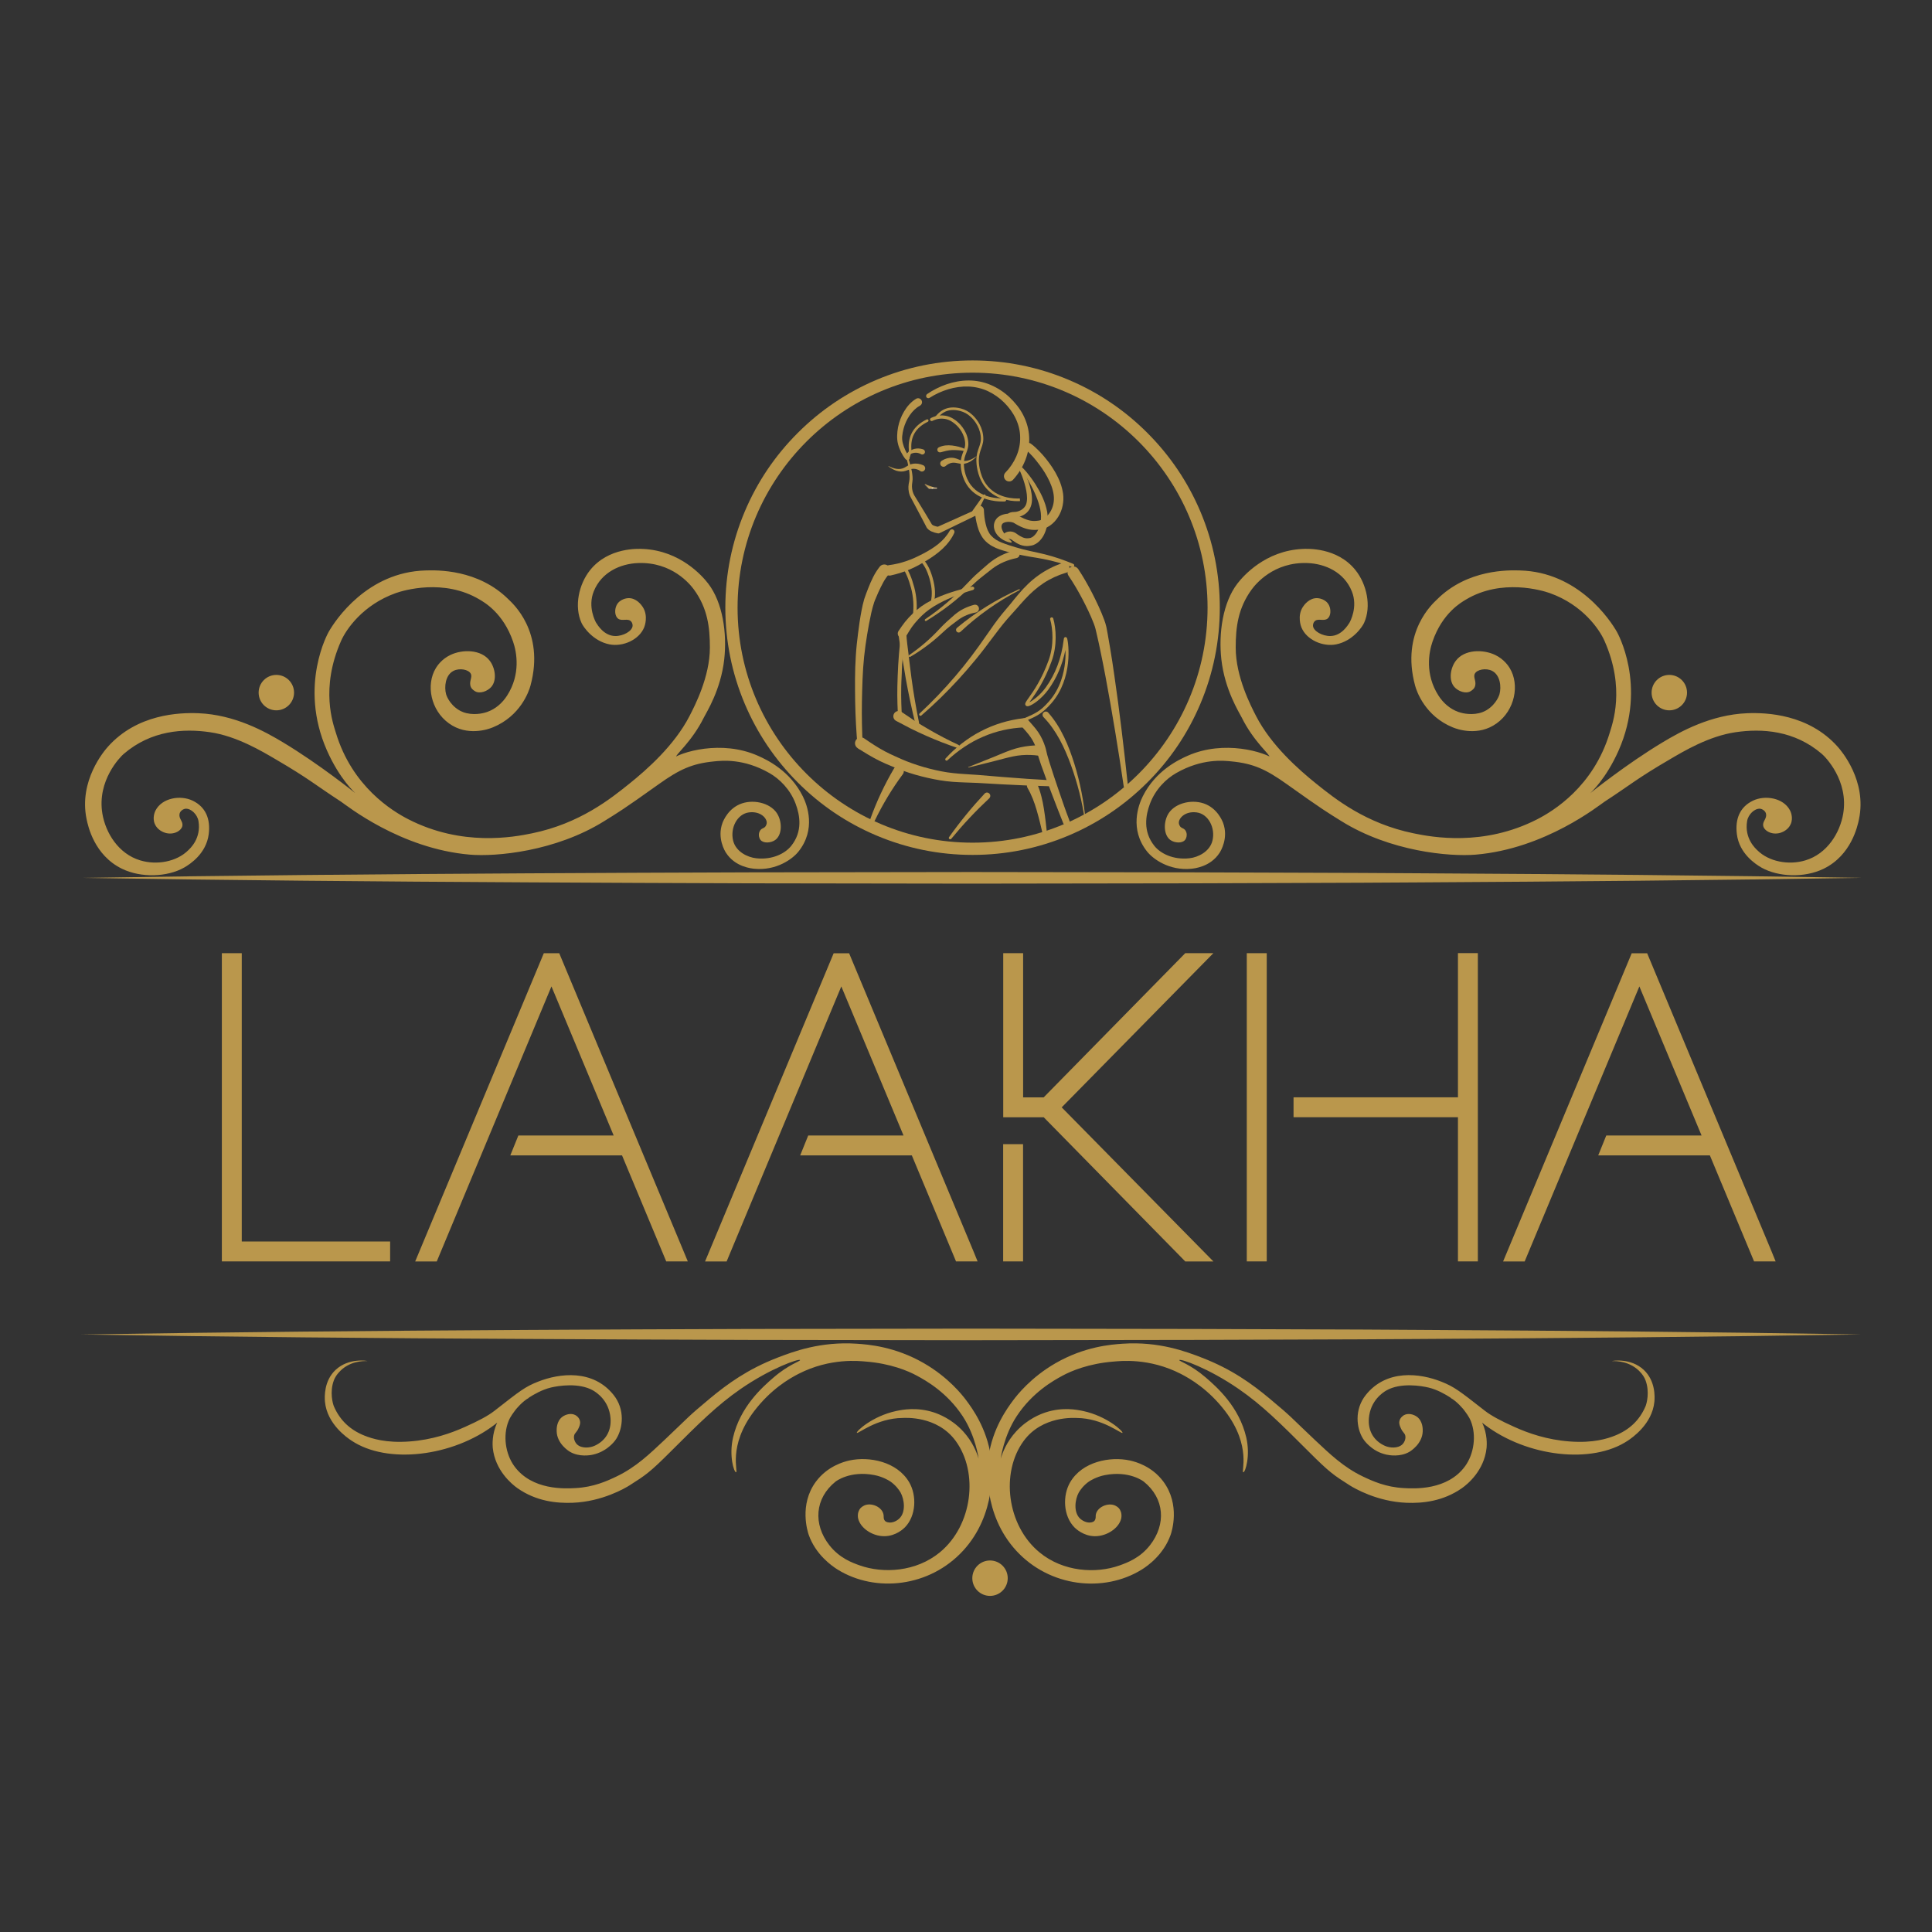 <?xml version="1.0" encoding="utf-8"?>
<!-- Generator: Adobe Illustrator 24.0.1, SVG Export Plug-In . SVG Version: 6.00 Build 0)  -->
<svg version="1.1" id="Слой_1" xmlns="http://www.w3.org/2000/svg" xmlns:xlink="http://www.w3.org/1999/xlink" x="0px" y="0px"
	 viewBox="0 0 3000 3000" style="enable-background:new 0 0 3000 3000;" xml:space="preserve">
<rect x="0" y="0" width="3000" height="3000" fill="#333333" stroke="none"/>
<style type="text/css">
	.st0{opacity:0.12;}
	.st1{fill:none;stroke:#000000;stroke-linecap:round;stroke-linejoin:round;stroke-miterlimit:10;}
	.st2{fill:none;stroke:#F6C76E;stroke-linecap:round;stroke-linejoin:round;stroke-miterlimit:10;}
	.st3{fill:#BA974C;}
	.st4{clip-path:url(#SVGID_2_);fill:#B0884A;}
	.st5{clip-path:url(#SVGID_2_);fill:#B1894B;}
	.st6{clip-path:url(#SVGID_2_);fill:#B28A4C;}
	.st7{clip-path:url(#SVGID_2_);fill:#B28B4D;}
	.st8{clip-path:url(#SVGID_2_);fill:#B38C4E;}
	.st9{clip-path:url(#SVGID_2_);fill:#B48D4F;}
	.st10{clip-path:url(#SVGID_2_);fill:#B58E50;}
	.st11{clip-path:url(#SVGID_2_);fill:#B58F51;}
	.st12{clip-path:url(#SVGID_2_);fill:#B69052;}
	.st13{clip-path:url(#SVGID_2_);fill:#B79053;}
	.st14{clip-path:url(#SVGID_2_);fill:#B89154;}
	.st15{clip-path:url(#SVGID_2_);fill:#B89255;}
	.st16{clip-path:url(#SVGID_2_);fill:#B99356;}
	.st17{clip-path:url(#SVGID_2_);fill:#BA9457;}
	.st18{clip-path:url(#SVGID_2_);fill:#BB9558;}
	.st19{clip-path:url(#SVGID_2_);fill:#BC9659;}
	.st20{clip-path:url(#SVGID_2_);fill:#BC975A;}
	.st21{clip-path:url(#SVGID_2_);fill:#BD985B;}
	.st22{clip-path:url(#SVGID_2_);fill:#BE995C;}
	.st23{clip-path:url(#SVGID_2_);fill:#BF9A5D;}
	.st24{clip-path:url(#SVGID_2_);fill:#BF9B5E;}
	.st25{clip-path:url(#SVGID_2_);fill:#C09C5F;}
	.st26{clip-path:url(#SVGID_2_);fill:#C19D60;}
	.st27{clip-path:url(#SVGID_2_);fill:#C29E61;}
	.st28{clip-path:url(#SVGID_2_);fill:#C29F62;}
	.st29{clip-path:url(#SVGID_2_);fill:#C39F63;}
	.st30{clip-path:url(#SVGID_2_);fill:#C4A064;}
	.st31{clip-path:url(#SVGID_2_);fill:#C5A165;}
	.st32{clip-path:url(#SVGID_2_);fill:#C6A266;}
	.st33{clip-path:url(#SVGID_2_);fill:#C6A367;}
	.st34{clip-path:url(#SVGID_2_);fill:#C7A468;}
	.st35{clip-path:url(#SVGID_2_);fill:#C8A569;}
	.st36{clip-path:url(#SVGID_2_);fill:#C9A66A;}
	.st37{clip-path:url(#SVGID_2_);fill:#C9A76C;}
	.st38{clip-path:url(#SVGID_2_);fill:#CAA86D;}
	.st39{clip-path:url(#SVGID_2_);fill:#CBA96E;}
	.st40{clip-path:url(#SVGID_2_);fill:#CCAA6F;}
	.st41{clip-path:url(#SVGID_2_);fill:#CCAB70;}
	.st42{clip-path:url(#SVGID_2_);fill:#CDAC71;}
	.st43{clip-path:url(#SVGID_2_);fill:#CEAD72;}
	.st44{clip-path:url(#SVGID_2_);fill:#CFAE73;}
	.st45{clip-path:url(#SVGID_2_);fill:#D0AE74;}
	.st46{clip-path:url(#SVGID_2_);fill:#D0AF75;}
	.st47{clip-path:url(#SVGID_2_);fill:#D1B076;}
	.st48{clip-path:url(#SVGID_2_);fill:#D2B177;}
	.st49{clip-path:url(#SVGID_2_);fill:#D3B278;}
	.st50{clip-path:url(#SVGID_2_);fill:#D3B379;}
	.st51{clip-path:url(#SVGID_2_);fill:#D4B47A;}
	.st52{clip-path:url(#SVGID_2_);fill:#D5B57B;}
	.st53{clip-path:url(#SVGID_2_);fill:#D6B67C;}
	.st54{clip-path:url(#SVGID_2_);fill:#D6B77D;}
	.st55{clip-path:url(#SVGID_2_);fill:#D7B87E;}
	.st56{clip-path:url(#SVGID_2_);fill:#D8B97F;}
	.st57{clip-path:url(#SVGID_2_);fill:#D9BA80;}
	.st58{clip-path:url(#SVGID_2_);fill:#DABB81;}
	.st59{clip-path:url(#SVGID_2_);fill:#DABC82;}
	.st60{clip-path:url(#SVGID_2_);fill:#DBBD83;}
	.st61{clip-path:url(#SVGID_2_);fill:#DCBD84;}
	.st62{clip-path:url(#SVGID_2_);fill:#DDBE85;}
	.st63{clip-path:url(#SVGID_2_);fill:#DDBF86;}
	.st64{clip-path:url(#SVGID_2_);fill:#DEC087;}
	.st65{clip-path:url(#SVGID_2_);fill:#DFC188;}
	.st66{clip-path:url(#SVGID_2_);fill:#E0C289;}
	.st67{clip-path:url(#SVGID_2_);fill:#E0C38A;}
	.st68{clip-path:url(#SVGID_2_);fill:#E1C48B;}
	.st69{clip-path:url(#SVGID_2_);fill:#E2C58C;}
	.st70{clip-path:url(#SVGID_2_);fill:#E3C68D;}
	.st71{clip-path:url(#SVGID_2_);fill:#E3C78F;}
	.st72{clip-path:url(#SVGID_2_);fill:#E4C890;}
	.st73{clip-path:url(#SVGID_2_);fill:#E4C991;}
	.st74{clip-path:url(#SVGID_2_);fill:#E5C992;}
	.st75{clip-path:url(#SVGID_2_);fill:#E5CA93;}
	.st76{clip-path:url(#SVGID_2_);fill:#E6CA94;}
	.st77{clip-path:url(#SVGID_2_);fill:#E6CB95;}
	.st78{clip-path:url(#SVGID_2_);fill:#E7CC96;}
	.st79{clip-path:url(#SVGID_2_);fill:#E7CC98;}
	.st80{clip-path:url(#SVGID_2_);fill:#E8CD99;}
	.st81{clip-path:url(#SVGID_2_);fill:#E8CE9A;}
	.st82{clip-path:url(#SVGID_2_);fill:#E9CE9B;}
	.st83{clip-path:url(#SVGID_2_);fill:#E9CF9C;}
	.st84{clip-path:url(#SVGID_2_);fill:#EACF9D;}
	.st85{clip-path:url(#SVGID_2_);fill:#EAD09E;}
	.st86{clip-path:url(#SVGID_2_);fill:#EAD19F;}
	.st87{clip-path:url(#SVGID_2_);fill:#EBD1A0;}
	.st88{clip-path:url(#SVGID_2_);fill:#EBD2A1;}
	.st89{clip-path:url(#SVGID_2_);fill:#ECD3A2;}
	.st90{clip-path:url(#SVGID_2_);fill:#ECD3A3;}
	.st91{clip-path:url(#SVGID_2_);fill:#EDD4A4;}
	.st92{clip-path:url(#SVGID_2_);fill:#EDD5A5;}
	.st93{clip-path:url(#SVGID_2_);fill:#EED5A6;}
	.st94{clip-path:url(#SVGID_2_);fill:#EED6A7;}
	.st95{clip-path:url(#SVGID_2_);fill:#EFD7A8;}
	.st96{clip-path:url(#SVGID_2_);fill:#EFD7AA;}
	.st97{clip-path:url(#SVGID_2_);fill:#F0D8AB;}
	.st98{clip-path:url(#SVGID_2_);fill:#F0D9AC;}
	.st99{clip-path:url(#SVGID_2_);fill:#F1D9AD;}
	.st100{clip-path:url(#SVGID_2_);fill:#F1DAAE;}
	.st101{clip-path:url(#SVGID_2_);fill:#F2DBAF;}
	.st102{clip-path:url(#SVGID_2_);fill:#F2DBB0;}
	.st103{clip-path:url(#SVGID_2_);fill:#F3DCB1;}
	.st104{clip-path:url(#SVGID_2_);fill:#F3DDB2;}
	.st105{clip-path:url(#SVGID_2_);fill:#F4DDB3;}
	.st106{clip-path:url(#SVGID_2_);fill:#F4DEB4;}
	.st107{clip-path:url(#SVGID_2_);fill:#F4DFB5;}
	.st108{clip-path:url(#SVGID_2_);fill:#F5DFB6;}
	.st109{clip-path:url(#SVGID_2_);fill:#F5E0B7;}
	.st110{clip-path:url(#SVGID_2_);fill:#F6E1B8;}
	.st111{clip-path:url(#SVGID_2_);fill:#F6E2B9;}
	.st112{clip-path:url(#SVGID_2_);fill:#F7E2BA;}
	.st113{clip-path:url(#SVGID_2_);fill:#F7E3BB;}
	.st114{clip-path:url(#SVGID_2_);fill:#F8E4BC;}
	.st115{clip-path:url(#SVGID_2_);fill:#F8E4BE;}
	.st116{clip-path:url(#SVGID_2_);fill:#F9E5BF;}
	.st117{clip-path:url(#SVGID_2_);fill:#F9E6C0;}
	.st118{clip-path:url(#SVGID_2_);fill:#FAE6C1;}
	.st119{clip-path:url(#SVGID_2_);fill:#FAE7C2;}
	.st120{clip-path:url(#SVGID_2_);fill:#FBE8C3;}
	.st121{clip-path:url(#SVGID_2_);fill:#FBE9C4;}
	.st122{clip-path:url(#SVGID_2_);fill:#FCE9C5;}
	.st123{clip-path:url(#SVGID_2_);fill:#FCEAC6;}
	.st124{clip-path:url(#SVGID_2_);fill:#FAE7C1;}
	.st125{clip-path:url(#SVGID_2_);fill:#F8E5BE;}
	.st126{clip-path:url(#SVGID_2_);fill:#F5E0B6;}
	.st127{clip-path:url(#SVGID_2_);fill:#F3DEB3;}
	.st128{clip-path:url(#SVGID_2_);fill:#F2DCB1;}
	.st129{clip-path:url(#SVGID_2_);fill:#F2DCB0;}
	.st130{clip-path:url(#SVGID_2_);fill:#F1DBAF;}
	.st131{clip-path:url(#SVGID_2_);fill:#F1DAAD;}
	.st132{clip-path:url(#SVGID_2_);fill:#EFD8AA;}
	.st133{clip-path:url(#SVGID_2_);fill:#EED7A7;}
	.st134{clip-path:url(#SVGID_2_);fill:#EED6A6;}
	.st135{clip-path:url(#SVGID_2_);fill:#EDD5A4;}
	.st136{clip-path:url(#SVGID_2_);fill:#EDD4A3;}
	.st137{clip-path:url(#SVGID_2_);fill:#ECD3A1;}
	.st138{clip-path:url(#SVGID_2_);fill:#EBD2A0;}
	.st139{clip-path:url(#SVGID_2_);fill:#EBD19F;}
	.st140{clip-path:url(#SVGID_2_);fill:#EAD19E;}
	.st141{clip-path:url(#SVGID_2_);fill:#EAD09D;}
	.st142{opacity:0.74;}
	.st143{clip-path:url(#SVGID_4_);}
	.st144{fill:#A67C52;}
	.st145{fill:#A77D52;}
	.st146{fill:#A87E52;}
	.st147{fill:#A97F52;}
	.st148{fill:#AA8052;}
	.st149{fill:#AB8152;}
	.st150{fill:#AC8252;}
	.st151{fill:#AD8351;}
	.st152{fill:#AE8451;}
	.st153{fill:#AF8551;}
	.st154{fill:#B08651;}
	.st155{fill:#B18751;}
	.st156{fill:#B28851;}
	.st157{fill:#B38951;}
	.st158{fill:#B38A51;}
	.st159{fill:#B48B51;}
	.st160{fill:#B58C51;}
	.st161{fill:#B68D51;}
	.st162{fill:#B78E51;}
	.st163{fill:#B88F51;}
	.st164{fill:#B99050;}
	.st165{fill:#BA9150;}
	.st166{fill:#BB9250;}
	.st167{fill:#BC9350;}
	.st168{fill:#BD9450;}
	.st169{fill:#BE9550;}
	.st170{fill:#BF9650;}
	.st171{fill:#C09750;}
	.st172{fill:#C19850;}
	.st173{fill:#C29950;}
	.st174{fill:#C39A50;}
	.st175{fill:#C49B50;}
	.st176{fill:#C59C50;}
	.st177{fill:#C69D4F;}
	.st178{fill:#C79E4F;}
	.st179{fill:#C89F4F;}
	.st180{fill:#C9A04F;}
	.st181{fill:#CAA14F;}
	.st182{fill:#CBA24F;}
	.st183{fill:#CCA34F;}
	.st184{fill:#CCA54F;}
	.st185{fill:#CDA64F;}
	.st186{fill:#CEA74F;}
	.st187{fill:#CFA84F;}
	.st188{fill:#D0A94F;}
	.st189{fill:#D1AA4F;}
	.st190{fill:#D2AB4F;}
	.st191{fill:#D3AC4E;}
	.st192{fill:#D4AD4E;}
	.st193{fill:#D5AE4E;}
	.st194{fill:#D6AF4E;}
	.st195{fill:#D7B04E;}
	.st196{fill:#D8B14E;}
	.st197{fill:#D9B24E;}
	.st198{fill:#DAB34E;}
	.st199{fill:#DBB44E;}
	.st200{fill:#DCB54E;}
	.st201{fill:#DDB64E;}
	.st202{fill:#DEB74E;}
	.st203{fill:#DFB84E;}
	.st204{fill:#E0B94D;}
	.st205{fill:#E1BA4D;}
	.st206{fill:#E2BB4D;}
	.st207{fill:#E3BC4D;}
	.st208{fill:#E4BD4D;}
	.st209{fill:#E5BE4D;}
	.st210{fill:#E5BF4D;}
	.st211{fill:#E6C04D;}
	.st212{fill:#E7C14D;}
	.st213{fill:#E8C24D;}
	.st214{fill:#E9C34D;}
	.st215{fill:#EAC44D;}
	.st216{fill:#EBC54D;}
	.st217{fill:#ECC64C;}
	.st218{fill:#EDC74C;}
	.st219{fill:#EEC84C;}
	.st220{fill:#EFC94C;}
	.st221{fill:#F0CA4C;}
	.st222{fill:#F1CB4C;}
	.st223{fill:#F2CC4C;}
	.st224{display:none;}
	.st225{display:inline;fill:#7A1251;}
</style>
<g>
	<g>
		<g class="st0">
			<g>
				<g>
					<path class="st1" d="M1447.4,617.2"/>
				</g>
			</g>
		</g>
		<g>
			<g>
				<g>
					<path class="st2" d="M1451.4,613.1"/>
				</g>
			</g>
		</g>
	</g>
	<g>
		<g>
			<path class="st3" d="M1654.8,889.5c-12.2,3.7-23.8,9-34.4,16s-20.1,15.6-29.1,25.3c-4.5,4.8-8.8,9.8-13.3,14.9
				c-2.2,2.5-4.6,5.1-6.8,7.6c-2.2,2.4-4.4,4.9-6.6,7.4c-8.7,9.9-16.6,20.6-24.7,31.3c-8,10.8-16.2,21.6-24.8,32
				c-8.6,10.5-17.4,20.7-26.5,30.6c-18.2,19.9-37.5,38.8-57.9,56.4c-0.9,0.8-2.2,0.7-3-0.2c-0.7-0.9-0.7-2.2,0.2-2.9
				c19.7-18.2,38.1-37.6,55.5-57.9c8.7-10.2,17.1-20.6,25.1-31.2c8.1-10.6,15.8-21.5,23.4-32.5s15.4-22.2,24-32.8
				c2.1-2.7,4.3-5.3,6.6-7.9c2.2-2.6,4.2-5,6.4-7.6c4.2-5.2,8.4-10.5,12.9-15.7c8.9-10.5,18.9-20.5,30.4-28.7
				c11.5-8.3,24.3-14.7,37.6-19.4c4.2-1.5,8.9,0.7,10.4,5c1.5,4.2-0.7,8.9-5,10.4C1655,889.4,1654.9,889.4,1654.8,889.5z"/>
		</g>
	</g>
	<g>
		<g>
			<path class="st3" d="M1555.9,835.9c-0.4-2.5,0.9-5.1,2.8-6.9c1.9-1.8,4.3-3,6.8-3.4c2.5-0.5,5.1-0.4,7.7,0.4
				c1.3,0.4,2.7,1,4.1,1.9l2.5,1.8c2.8,2,5.8,3.7,8.6,4.9c2.8,1.1,5.3,1.5,8.3,1.2c0.7-0.1,1.6-0.2,2.4-0.3c0.5-0.1,0.6-0.1,0.9-0.2
				c0.3-0.1,0.5-0.2,0.8-0.3c1.1-0.4,2.3-1,3.4-1.9c2.2-1.7,4.3-4.1,6-6.9c3.4-5.6,5.4-12.3,6.1-19.2s-0.3-13.8-2.1-20.9
				c-1.8-7-4.5-13.9-7.5-20.7s-6.6-13.4-10.3-19.9c-1.9-3.2-3.9-6.4-6-9.5s-4.3-6.3-6.6-8.9l-0.1-0.1c-0.6-0.7-0.5-1.7,0.1-2.3
				c0.6-0.5,1.5-0.5,2.1,0c3.1,2.6,5.6,5.5,8.2,8.5c2.5,3,4.8,6,7.1,9.1c4.6,6.2,8.7,12.8,12.5,19.6s7,14,9.5,21.6
				c1.2,3.8,2.2,7.7,2.9,11.8c0.7,4.1,0.9,8.3,0.7,12.4c-0.4,8.3-2.4,16.7-6.6,24.3c-2.2,3.8-4.9,7.4-8.7,10.4
				c-1.9,1.5-4,2.8-6.5,3.8c-0.6,0.2-1.3,0.4-1.9,0.6c-0.6,0.2-1.4,0.3-1.8,0.4c-1,0.2-2.1,0.4-3.2,0.5c-2.3,0.3-4.8,0.4-7.2,0
				c-2.4-0.3-4.8-1-6.9-1.8c-4.3-1.7-7.9-4-11.2-6.4l-2.1-1.6c-0.2-0.1-0.6-0.3-1-0.5c-1-0.4-2.2-0.8-3.5-1.1s-2.7-0.7-4.2-0.9
				C1560.1,835.3,1558.3,835.2,1555.9,835.9z"/>
		</g>
	</g>
	<g>
		<g>
			<path class="st3" d="M1566,796.9c2.6-1.1,4.4-1.6,6.2-1.8c1.8-0.2,3.5,0,5.2-0.3c3.4-0.5,6.6-1.8,9.4-3.6c2.7-1.9,5-4.4,6.3-7.4
				c1.2-3,1.7-6.7,1.7-10.4c-0.1-7.6-1.8-15.4-4-23c-1.1-3.8-2.4-7.6-3.8-11.3s-3-7.5-4.8-10.7l-0.1-0.1c-0.7-1.2-0.3-2.6,0.9-3.3
				c1.1-0.6,2.5-0.3,3.2,0.7c1.3,1.9,2.3,3.7,3.4,5.5c1,1.8,1.9,3.7,2.8,5.6c1.7,3.8,3.3,7.6,4.7,11.6c2.7,7.9,5,16.1,5.3,24.8
				c0.2,4.4-0.1,9-1.9,13.6c-1.7,4.6-4.8,8.7-8.8,11.4c-3.9,2.8-8.6,4.4-13.3,4.9c-2.3,0.2-4.7,0.4-7-0.3s-4.4-2.1-5.7-4.7
				C1565.4,797.6,1565.5,797.1,1566,796.9C1565.9,796.9,1565.9,796.9,1566,796.9L1566,796.9z"/>
		</g>
	</g>
	<g>
		<g>
			<path class="st3" d="M1569.9,842.7c-5.6-0.9-11.1-3.2-15.9-6.8c-2.4-1.8-4.7-4-6.5-6.7c-1.9-2.7-3.4-5.8-4-9.6
				c-0.6-3.7,0-8,2.1-11.6c0.5-0.9,1.1-1.7,1.7-2.5c0.7-0.8,1.4-1.6,2.2-2.2c1.5-1.3,3.2-2.3,4.9-3.1c3.4-1.5,6.7-2.2,10-2.5
				s6.5-0.1,9.8,0.6c1.7,0.3,3.4,0.8,5.2,1.6c0.5,0.2,0.9,0.4,1.4,0.7l1,0.5l1.7,0.9c2.2,1.2,4.5,2.3,6.7,3.3
				c4.5,1.9,8.9,3.3,13.3,3.6c2.2,0.2,4.4,0.1,6.7-0.2l1.8-0.2c0.6-0.1,1.3-0.2,1.8-0.3c0.9-0.2,1.9-0.4,2.8-0.8
				c3.7-1.3,7.3-3.9,10.2-7.1c5.9-6.5,9.5-15.6,9.7-24.8c0.3-9.1-2.5-18.7-6.7-27.8s-9.7-18-16-26.3c-3.1-4.2-6.4-8.2-9.8-12.1
				c-1.7-1.9-3.5-3.8-5.3-5.6s-3.7-3.6-5.3-4.9l-0.2-0.2c-2.6-2.1-3.1-5.9-1-8.6c2-2.5,5.7-3,8.3-1.2c2.7,1.9,4.8,3.7,7,5.7
				c2.1,1.9,4.1,3.9,6.1,5.9c3.9,4,7.6,8.2,11.1,12.6c6.9,8.8,13.3,18.1,18.2,28.5c2.5,5.2,4.6,10.6,6.1,16.4
				c1.5,5.7,2.5,11.9,2.2,18.1c-0.5,12.4-5,24.7-13.8,34.1c-4.4,4.7-9.9,8.6-16.3,10.7c-1.6,0.5-3.3,1-5,1.2
				c-0.9,0.2-1.5,0.2-2.2,0.3l-2.2,0.3c-3,0.3-6.2,0.4-9.4,0.1c-6.4-0.5-12.4-2.6-17.7-5.1c-2.7-1.3-5.2-2.6-7.7-4.1
				c-1.1-0.7-2.8-1.7-3-1.8c-0.6-0.3-1.5-0.6-2.5-0.8c-3.9-0.9-8.8-0.8-12,0.6c-0.8,0.3-1.5,0.7-2,1.1c-0.3,0.2-0.5,0.4-0.7,0.6
				c-0.2,0.3-0.4,0.5-0.6,0.8c-0.7,1.1-1,2.4-1,4c0.1,3.3,2.1,7.6,5,11.4c2.9,3.9,6.6,7.6,10.6,11.4l0,0c0.4,0.3,0.4,0.9,0,1.3
				C1570.5,842.7,1570.2,842.7,1569.9,842.7z"/>
		</g>
	</g>
	<g>
		<g>
			<path class="st3" d="M1401.8,1202.3c-16.7,22.5-31.3,46.8-43.6,72.3c-0.9,1.8-3.1,2.6-4.9,1.7c-1.7-0.8-2.5-2.8-1.9-4.5
				c9.7-27.1,22-53.4,36.8-78.5l0,0c2.3-3.9,7.3-5.2,11.2-2.9c3.9,2.3,5.2,7.3,2.9,11.2C1402.1,1201.8,1402,1202.1,1401.8,1202.3z"
				/>
		</g>
	</g>
	<g>
		<g>
			<path class="st3" d="M1610.2,1216.5c5.7,13,8.7,26.5,10.8,39.6c2.1,13.2,3.5,26.3,4.9,39.4c0.2,1.8-1.1,3.4-2.9,3.6
				c-1.6,0.2-3.1-0.9-3.5-2.5l0,0c-3-12.8-6-25.6-9.6-38s-8-24.3-14.2-34.8c-2.3-3.9-1-8.9,2.8-11.2c3.9-2.3,8.9-1,11.2,2.8
				C1609.9,1215.8,1610.1,1216.1,1610.2,1216.5L1610.2,1216.5z"/>
		</g>
	</g>
	<g>
		<g>
			<path class="st3" d="M1448.4,935.1c-0.1,0-0.2,0-0.4,0c-1.4-0.2-2.3-1.5-2.1-2.8c1.3-8.5,2-17.5-2.6-33.9
				c-4.1-13.9-7.9-19.6-13.2-26.7c-0.8-1.1-0.6-2.7,0.5-3.5c1.1-0.8,2.7-0.6,3.5,0.5c5.5,7.3,9.7,13.6,14,28.3
				c4.9,17.4,4.1,27,2.8,36.1C1450.7,934.2,1449.6,935.1,1448.4,935.1z"/>
		</g>
	</g>
	<g>
		<g>
			<path class="st3" d="M1580.1,778.2c-11.8,0-36.8-2.8-52.1-24.3c-11.3-16.1-11.9-35.1-11.9-38.8c0-9.3,2.2-15.1,4-20.2
				c2-5.6,3.8-10.5,2.6-18.9c-2.2-15.4-11.8-25.6-15.9-29.2c-4.6-4.2-9.8-7-15.7-8.6c-20.7-5.5-30.1,5-34,9.5
				c-1,1.1-1.6,1.8-2.4,2.2c-1,0.6-2.2,0.2-2.7-0.7c-0.5-0.9-0.2-2.2,0.7-2.7c0.2-0.2,0.9-0.9,1.4-1.5c4.1-4.6,15-16.7,38-10.7
				c6.5,1.7,12.2,4.8,17.3,9.5c4.4,3.9,14.8,14.9,17.1,31.6c1.3,9.4-0.7,14.9-2.8,20.8c-1.8,5.1-3.7,10.3-3.8,18.9
				c0,2.1,0.3,21.1,11.1,36.4c16.2,22.8,44.4,22.9,52.6,22.5l0.3,4C1583.1,778.2,1581.7,778.2,1580.1,778.2z"/>
		</g>
	</g>
	<g>
		<g>
			<path class="st3" d="M1419.8,959.1c-0.1,0-0.2,0-0.3,0c-1.4-0.2-2.3-1.4-2.1-2.8c1.9-14.4,1-29.3-2.7-43.2
				c-4-14.6-8.1-24.3-13.8-32.4c-0.8-1.1-0.5-2.7,0.6-3.5c1.1-0.8,2.7-0.5,3.5,0.6c6.1,8.6,10.5,18.8,14.6,34
				c3.9,14.5,4.9,30.2,2.9,45.2C1422.1,958.2,1421,959.1,1419.8,959.1z"/>
		</g>
	</g>
	<g>
		<g>
			<path class="st3" d="M1380.1,877.6c9.2-1.2,18.3-3.3,27.1-6.3c4.4-1.5,8.8-3.2,13-5.1c4.3-2,8.7-4.1,12.9-6.3
				c8.5-4.4,16.6-9.3,23.8-15.1c7.2-5.8,13.4-12.7,17.9-20.8l0,0c1-1.9,3.4-2.6,5.3-1.6c1.8,1,2.5,3.2,1.7,5.1
				c-4.3,9.4-10.9,17.8-18.4,24.8s-15.9,12.8-24.4,18c-4.3,2.6-8.6,5.1-13,7.5c-4.5,2.4-9.1,4.6-13.8,6.6c-9.4,4-19.3,7-29.3,9.2
				l0,0c-4.4,0.9-8.7-1.9-9.6-6.3c-0.9-4.4,1.9-8.7,6.3-9.6C1379.7,877.7,1379.9,877.7,1380.1,877.6z"/>
		</g>
	</g>
	<g>
		<g>
			<path class="st3" d="M1428.5,630c-6.1,3.1-11.5,8.5-15.8,14.7s-7.6,13.3-9.6,20.8c-1,3.7-1.7,7.5-2.1,11.3
				c-0.1,1-0.1,1.9-0.2,2.9c0,0.9,0,1.8,0.1,2.7c0.2,1.8,0.4,3.7,0.9,5.5c0.9,3.7,2.2,7.3,3.8,10.8c0.8,1.8,1.8,3.5,2.7,5.1
				c0.5,0.8,1,1.6,1.5,2.4c0.5,0.7,1.1,1.6,1.5,2l0.1,0.1c1.3,1.4,1.3,3.6-0.1,5c-1.4,1.3-3.6,1.3-4.9-0.1c-1.1-1.1-1.6-1.9-2.3-2.9
				c-0.6-0.9-1.3-1.8-1.8-2.7c-1.1-1.8-2.2-3.7-3.2-5.7c-1.9-3.9-3.5-7.9-4.6-12.2c-0.6-2.1-0.9-4.3-1.2-6.6
				c-0.1-1.1-0.1-2.3-0.2-3.4c0-1.1-0.1-2.2,0-3.3c0.1-4.4,0.6-8.7,1.4-13c1.7-8.5,4.8-16.8,9.3-24.4c4.5-7.6,10.4-14.7,18.6-19.7
				c2.9-1.8,6.6-0.9,8.4,2s0.9,6.6-2,8.4C1428.8,629.9,1428.6,629.9,1428.5,630z"/>
		</g>
	</g>
	<g>
		<g>
			<path class="st3" d="M1331.7,1159.7c-2.1-23.4-3.4-46.9-3.8-70.4c-0.3-23.5-0.6-47,1-70.7c0.7-11.8,2-23.7,3.5-35.3
				c1.5-11.7,3.1-23.4,5.4-35.2c1.1-5.9,2.4-11.8,4.2-17.9c0.4-1.5,1-3.2,1.6-4.6l1.5-4.2c1-2.8,2.1-5.6,3.2-8.3
				c2.2-5.6,4.6-11.2,7.4-16.8s6.3-11.2,10.3-16.3l0,0c3.1-4,8.9-4.6,12.9-1.5s4.6,8.9,1.5,12.9c-0.1,0.1-0.2,0.2-0.2,0.3
				c-3.4,3.9-6.3,8.2-8.9,13c-2.6,4.7-5,9.8-7.4,15c-1.2,2.6-2.3,5.3-3.4,7.9l-1.7,4c-0.5,1.3-1,2.4-1.4,3.7
				c-1.7,5-3.1,10.6-4.4,16.1c-2.5,11.1-4.6,22.6-6.5,34c-1.9,11.5-3.5,22.9-4.7,34.4c-2.4,22.9-2.9,46.3-3.4,69.6
				c-0.4,23.3,0.1,46.6,1.3,69.9c0.1,2.2-1.6,4.1-3.8,4.3C1333.8,1163.5,1331.9,1161.8,1331.7,1159.7z"/>
		</g>
	</g>
	<g>
		<g>
			<path class="st3" d="M1439.6,611.9c9.5-6.5,19.7-11.5,30.5-15.3c10.8-3.6,22.3-5.8,34-5.8c11.6,0,23.3,2.2,34.2,6.9
				c10.8,4.6,20.7,11.1,29.2,19.1c4.3,4.1,8.2,8.3,11.8,12.9c3.6,4.6,6.9,9.6,9.6,14.9c5.4,10.6,8.8,22.5,9.2,34.5
				c0,1.5,0.1,3,0.1,4.5l-0.2,4.5c0,1.5-0.2,3-0.4,4.5c-0.2,1.5-0.3,3-0.6,4.5c-1,6-2.7,11.8-4.9,17.4c-4.4,11.2-10.8,21.4-19,30.4
				c-3,3.3-8.2,3.6-11.5,0.6s-3.6-8.2-0.6-11.5c0.1-0.1,0.1-0.1,0.2-0.2l0.1-0.1c13.9-14.3,23.2-34.1,22.8-54.2
				c0-10-2.4-20-6.8-29.3c-4.3-9.2-10.6-17.7-18-25.1c-7.3-7.3-16-13.4-25.4-17.8c-9.3-4.3-19.7-6.7-30.1-7.1
				c-20.9-0.7-42.3,6.1-60.3,17.5l-0.1,0.1c-1.7,1-3.8,0.6-4.9-1.1C1437.6,615.1,1438.1,613,1439.6,611.9z"/>
		</g>
	</g>
	<g>
		<g>
			<polyline class="st3" points="1436.9,752.3 1442.6,758 1454,758 			"/>
		</g>
		<g>
			<g>
				<defs>
					<path id="SVGID_1_" d="M1454,759h-11.4c-0.3,0-0.5-0.1-0.7-0.3l-5.7-5.7c-0.4-0.4-0.4-1,0-1.4s1-0.4,1.4,0l5.4,5.4h11
						c0.6,0,1,0.4,1,1S1454.6,759,1454,759z"/>
				</defs>
				<clipPath id="SVGID_2_">
					<use xlink:href="#SVGID_1_"  style="overflow:visible;"/>
				</clipPath>
				<rect x="1435.8" y="751.2" class="st4" width="0.1" height="7.8"/>
				<rect x="1435.9" y="751.2" class="st4" width="0.1" height="7.8"/>
				<rect x="1436" y="751.2" class="st5" width="0.1" height="7.8"/>
				<rect x="1436.1" y="751.2" class="st6" width="0.1" height="7.8"/>
				<rect x="1436.2" y="751.2" class="st7" width="0.1" height="7.8"/>
				<rect x="1436.3" y="751.2" class="st8" width="0.1" height="7.8"/>
				<rect x="1436.4" y="751.2" class="st9" width="0.1" height="7.8"/>
				<rect x="1436.5" y="751.2" class="st10" width="0.1" height="7.8"/>
				<rect x="1436.7" y="751.2" class="st11" width="0.1" height="7.8"/>
				<rect x="1436.8" y="751.2" class="st12" width="0.1" height="7.8"/>
				<rect x="1436.9" y="751.2" class="st13" width="0.1" height="7.8"/>
				<rect x="1437" y="751.2" class="st14" width="0.1" height="7.8"/>
				<rect x="1437.1" y="751.2" class="st15" width="0.1" height="7.8"/>
				<rect x="1437.2" y="751.2" class="st16" width="0.1" height="7.8"/>
				<rect x="1437.3" y="751.2" class="st17" width="0.1" height="7.8"/>
				<rect x="1437.4" y="751.2" class="st18" width="0.1" height="7.8"/>
				<rect x="1437.5" y="751.2" class="st19" width="0.1" height="7.8"/>
				<rect x="1437.6" y="751.2" class="st20" width="0.1" height="7.8"/>
				<rect x="1437.7" y="751.2" class="st21" width="0.1" height="7.8"/>
				<rect x="1437.8" y="751.2" class="st22" width="0.1" height="7.8"/>
				<rect x="1438" y="751.2" class="st23" width="0.1" height="7.8"/>
				<rect x="1438.1" y="751.2" class="st24" width="0.1" height="7.8"/>
				<rect x="1438.2" y="751.2" class="st25" width="0.1" height="7.8"/>
				<rect x="1438.3" y="751.2" class="st26" width="0.1" height="7.8"/>
				<rect x="1438.4" y="751.2" class="st27" width="0.1" height="7.8"/>
				<rect x="1438.5" y="751.2" class="st28" width="0.1" height="7.8"/>
				<rect x="1438.6" y="751.2" class="st29" width="0.1" height="7.8"/>
				<rect x="1438.7" y="751.2" class="st30" width="0.1" height="7.8"/>
				<rect x="1438.8" y="751.2" class="st31" width="0.1" height="7.8"/>
				<rect x="1438.9" y="751.2" class="st32" width="0.1" height="7.8"/>
				<rect x="1439" y="751.2" class="st33" width="0.1" height="7.8"/>
				<rect x="1439.1" y="751.2" class="st34" width="0.1" height="7.8"/>
				<rect x="1439.3" y="751.2" class="st35" width="0.1" height="7.8"/>
				<rect x="1439.4" y="751.2" class="st36" width="0.1" height="7.8"/>
				<rect x="1439.5" y="751.2" class="st37" width="0.1" height="7.8"/>
				<rect x="1439.6" y="751.2" class="st38" width="0.1" height="7.8"/>
				<rect x="1439.7" y="751.2" class="st39" width="0.1" height="7.8"/>
				<rect x="1439.8" y="751.2" class="st40" width="0.1" height="7.8"/>
				<rect x="1439.9" y="751.2" class="st41" width="0.1" height="7.8"/>
				<rect x="1440" y="751.2" class="st42" width="0.1" height="7.8"/>
				<rect x="1440.1" y="751.2" class="st43" width="0.1" height="7.8"/>
				<rect x="1440.2" y="751.2" class="st44" width="0.1" height="7.8"/>
				<rect x="1440.3" y="751.2" class="st45" width="0.1" height="7.8"/>
				<rect x="1440.4" y="751.2" class="st46" width="0.1" height="7.8"/>
				<rect x="1440.6" y="751.2" class="st47" width="0.1" height="7.8"/>
				<rect x="1440.7" y="751.2" class="st48" width="0.1" height="7.8"/>
				<rect x="1440.8" y="751.2" class="st49" width="0.1" height="7.8"/>
				<rect x="1440.9" y="751.2" class="st50" width="0.1" height="7.8"/>
				<rect x="1441" y="751.2" class="st51" width="0.1" height="7.8"/>
				<rect x="1441.1" y="751.2" class="st52" width="0.1" height="7.8"/>
				<rect x="1441.2" y="751.2" class="st53" width="0.1" height="7.8"/>
				<rect x="1441.3" y="751.2" class="st54" width="0.1" height="7.8"/>
				<rect x="1441.4" y="751.2" class="st55" width="0.1" height="7.8"/>
				<rect x="1441.5" y="751.2" class="st56" width="0.1" height="7.8"/>
				<rect x="1441.6" y="751.2" class="st57" width="0.1" height="7.8"/>
				<rect x="1441.7" y="751.2" class="st58" width="0.1" height="7.8"/>
				<rect x="1441.9" y="751.2" class="st59" width="0.1" height="7.8"/>
				<rect x="1442" y="751.2" class="st60" width="0.1" height="7.8"/>
				<rect x="1442.1" y="751.2" class="st61" width="0.1" height="7.8"/>
				<rect x="1442.2" y="751.2" class="st62" width="0.1" height="7.8"/>
				<rect x="1442.3" y="751.2" class="st63" width="0.1" height="7.8"/>
				<rect x="1442.4" y="751.2" class="st64" width="0.1" height="7.8"/>
				<rect x="1442.5" y="751.2" class="st65" width="0.1" height="7.8"/>
				<rect x="1442.6" y="751.2" class="st66" width="0.1" height="7.8"/>
				<rect x="1442.7" y="751.2" class="st67" width="0.1" height="7.8"/>
				<rect x="1442.8" y="751.2" class="st68" width="0.1" height="7.8"/>
				<rect x="1442.9" y="751.2" class="st69" width="0.1" height="7.8"/>
				<rect x="1443" y="751.2" class="st69" width="0.4" height="7.8"/>
				<rect x="1443.4" y="751.2" class="st70" width="0.4" height="7.8"/>
				<rect x="1443.8" y="751.2" class="st71" width="0.4" height="7.8"/>
				<rect x="1444.1" y="751.2" class="st72" width="0.4" height="7.8"/>
				<rect x="1444.5" y="751.2" class="st72" width="0.1" height="7.8"/>
				<rect x="1444.6" y="751.2" class="st73" width="0.1" height="7.8"/>
				<rect x="1444.7" y="751.2" class="st74" width="0.1" height="7.8"/>
				<rect x="1444.8" y="751.2" class="st75" width="0.1" height="7.8"/>
				<rect x="1444.9" y="751.2" class="st76" width="0.1" height="7.8"/>
				<rect x="1445" y="751.2" class="st77" width="0.1" height="7.8"/>
				<rect x="1445.1" y="751.2" class="st78" width="0.1" height="7.8"/>
				<rect x="1445.3" y="751.2" class="st79" width="0.1" height="7.8"/>
				<rect x="1445.4" y="751.2" class="st80" width="0.1" height="7.8"/>
				<rect x="1445.5" y="751.2" class="st81" width="0.1" height="7.8"/>
				<rect x="1445.6" y="751.2" class="st82" width="0.1" height="7.8"/>
				<rect x="1445.7" y="751.2" class="st83" width="0.1" height="7.8"/>
				<rect x="1445.8" y="751.2" class="st84" width="0.1" height="7.8"/>
				<rect x="1445.9" y="751.2" class="st85" width="0.1" height="7.8"/>
				<rect x="1446.1" y="751.2" class="st85" width="0.1" height="7.8"/>
				<rect x="1446.1" y="751.2" class="st86" width="0.1" height="7.8"/>
				<rect x="1446.2" y="751.2" class="st87" width="0.1" height="7.8"/>
				<rect x="1446.3" y="751.2" class="st88" width="0.1" height="7.8"/>
				<rect x="1446.3" y="751.2" class="st89" width="0.1" height="7.8"/>
				<rect x="1446.4" y="751.2" class="st90" width="0.1" height="7.8"/>
				<rect x="1446.5" y="751.2" class="st91" width="0.1" height="7.8"/>
				<rect x="1446.6" y="751.2" class="st92" width="0.1" height="7.8"/>
				<rect x="1446.6" y="751.2" class="st93" width="0.1" height="7.8"/>
				<rect x="1446.7" y="751.2" class="st94" width="0.1" height="7.8"/>
				<rect x="1446.8" y="751.2" class="st95" width="0.1" height="7.8"/>
				<rect x="1446.9" y="751.2" class="st96" width="0.1" height="7.8"/>
				<rect x="1446.9" y="751.2" class="st97" width="0.1" height="7.8"/>
				<rect x="1447" y="751.2" class="st98" width="0.1" height="7.8"/>
				<rect x="1447.1" y="751.2" class="st99" width="0.1" height="7.8"/>
				<rect x="1447.2" y="751.2" class="st100" width="0.1" height="7.8"/>
				<rect x="1447.2" y="751.2" class="st101" width="0.1" height="7.8"/>
				<rect x="1447.3" y="751.2" class="st102" width="0.1" height="7.8"/>
				<rect x="1447.4" y="751.2" class="st103" width="0.1" height="7.8"/>
				<rect x="1447.5" y="751.2" class="st104" width="0.1" height="7.8"/>
				<rect x="1447.5" y="751.2" class="st105" width="0.1" height="7.8"/>
				<rect x="1447.6" y="751.2" class="st106" width="0.1" height="7.8"/>
				<rect x="1447.7" y="751.2" class="st106" width="0.1" height="7.8"/>
				<rect x="1447.8" y="751.2" class="st107" width="0.1" height="7.8"/>
				<rect x="1447.8" y="751.2" class="st108" width="0.1" height="7.8"/>
				<rect x="1447.9" y="751.2" class="st109" width="0.1" height="7.8"/>
				<rect x="1447.9" y="751.2" class="st110" width="0.1" height="7.8"/>
				<rect x="1448" y="751.2" class="st111" width="0.1" height="7.8"/>
				<rect x="1448" y="751.2" class="st112" width="0.1" height="7.8"/>
				<rect x="1448.1" y="751.2" class="st113" width="0.1" height="7.8"/>
				<rect x="1448.2" y="751.2" class="st114" width="0.1" height="7.8"/>
				<rect x="1448.2" y="751.2" class="st115" width="0.1" height="7.8"/>
				<rect x="1448.3" y="751.2" class="st116" width="0.1" height="7.8"/>
				<rect x="1448.3" y="751.2" class="st117" width="0.1" height="7.8"/>
				<rect x="1448.4" y="751.2" class="st118" width="0.1" height="7.8"/>
				<rect x="1448.5" y="751.2" class="st119" width="0.1" height="7.8"/>
				<rect x="1448.5" y="751.2" class="st120" width="0.1" height="7.8"/>
				<rect x="1448.6" y="751.2" class="st121" width="0.1" height="7.8"/>
				<rect x="1448.6" y="751.2" class="st122" width="0.1" height="7.8"/>
				<rect x="1448.7" y="751.2" class="st123" width="0.1" height="7.8"/>
				<rect x="1448.8" y="751.2" class="st123" width="0.1" height="7.8"/>
				<rect x="1448.9" y="751.2" class="st122" width="0.1" height="7.8"/>
				<rect x="1449" y="751.2" class="st121" width="0.1" height="7.8"/>
				<rect x="1449.2" y="751.2" class="st120" width="0.1" height="7.8"/>
				<rect x="1449.3" y="751.2" class="st119" width="0.1" height="7.8"/>
				<rect x="1449.4" y="751.2" class="st124" width="0.1" height="7.8"/>
				<rect x="1449.6" y="751.2" class="st117" width="0.1" height="7.8"/>
				<rect x="1449.7" y="751.2" class="st116" width="0.1" height="7.8"/>
				<rect x="1449.9" y="751.2" class="st125" width="0.1" height="7.8"/>
				<rect x="1450" y="751.2" class="st114" width="0.1" height="7.8"/>
				<rect x="1450.1" y="751.2" class="st113" width="0.1" height="7.8"/>
				<rect x="1450.3" y="751.2" class="st112" width="0.1" height="7.8"/>
				<rect x="1450.4" y="751.2" class="st111" width="0.1" height="7.8"/>
				<rect x="1450.6" y="751.2" class="st110" width="0.1" height="7.8"/>
				<rect x="1450.7" y="751.2" class="st109" width="0.1" height="7.8"/>
				<rect x="1450.8" y="751.2" class="st126" width="0.1" height="7.8"/>
				<rect x="1451" y="751.2" class="st107" width="0.1" height="7.8"/>
				<rect x="1451.1" y="751.2" class="st107" width="0.1" height="7.8"/>
				<rect x="1451.2" y="751.2" class="st106" width="0.1" height="7.8"/>
				<rect x="1451.3" y="751.2" class="st127" width="0.1" height="7.8"/>
				<rect x="1451.4" y="751.2" class="st104" width="0.1" height="7.8"/>
				<rect x="1451.6" y="751.2" class="st128" width="0.1" height="7.8"/>
				<rect x="1451.7" y="751.2" class="st129" width="0.1" height="7.8"/>
				<rect x="1451.8" y="751.2" class="st130" width="0.1" height="7.8"/>
				<rect x="1451.9" y="751.2" class="st100" width="0.1" height="7.8"/>
				<rect x="1452" y="751.2" class="st131" width="0.1" height="7.8"/>
				<rect x="1452.1" y="751.2" class="st98" width="0.1" height="7.8"/>
				<rect x="1452.2" y="751.2" class="st97" width="0.1" height="7.8"/>
				<rect x="1452.3" y="751.2" class="st132" width="0.1" height="7.8"/>
				<rect x="1452.4" y="751.2" class="st95" width="0.1" height="7.8"/>
				<rect x="1452.5" y="751.2" class="st133" width="0.1" height="7.8"/>
				<rect x="1452.6" y="751.2" class="st134" width="0.1" height="7.8"/>
				<rect x="1452.8" y="751.2" class="st92" width="0.1" height="7.8"/>
				<rect x="1452.9" y="751.2" class="st135" width="0.1" height="7.8"/>
				<rect x="1453" y="751.2" class="st136" width="0.1" height="7.8"/>
				<rect x="1453.1" y="751.2" class="st89" width="0.1" height="7.8"/>
				<rect x="1453.2" y="751.2" class="st137" width="0.1" height="7.8"/>
				<rect x="1453.3" y="751.2" class="st138" width="0.1" height="7.8"/>
				<rect x="1453.4" y="751.2" class="st139" width="0.1" height="7.8"/>
				<rect x="1453.5" y="751.2" class="st140" width="0.1" height="7.8"/>
				<rect x="1453.6" y="751.2" class="st141" width="0.1" height="7.8"/>
				<rect x="1453.7" y="751.2" class="st141" width="1.3" height="7.8"/>
			</g>
		</g>
	</g>
	<g>
		<g>
			<path class="st3" d="M1457.8,694.6c3.2-1.5,6.7-2.5,10.2-2.9s7.2-0.3,10.6,0.1c3.4,0.4,6.8,1,10.1,1.9c3.3,0.9,6.5,1.9,9.6,3.5
				c0.8,0.4,1.1,1.4,0.7,2.2c-0.3,0.7-1.1,1-1.8,0.9h-0.1c-3-0.6-6.2-1-9.4-1.2c-3.2-0.2-6.3-0.3-9.4-0.2
				c-6.2,0.2-11.8,1.8-17.6,3.4h-0.1c-2.2,0.6-4.4-0.7-5-2.8C1455.1,697.5,1456,695.5,1457.8,694.6z"/>
		</g>
	</g>
	<g>
		<g>
			<path class="st3" d="M1430.2,705.2c-2.9-1.6-6-2.4-9.2-2.2s-6.5,1.4-9.5,3.5l0,0c-0.9,0.6-2.2,0.4-2.8-0.5
				c-0.6-0.8-0.4-1.9,0.2-2.6c2.9-2.9,6.7-5.3,11.1-6.4c4.4-1.1,9.1-0.7,13.3,0.7l0.2,0.1c2.1,0.7,3.3,3,2.6,5.2
				c-0.7,2.1-3,3.3-5.2,2.6C1430.6,705.4,1430.4,705.3,1430.2,705.2z"/>
		</g>
	</g>
	<g>
		<g>
			<path class="st3" d="M1402.5,982.2c-2.7,20.8-4.7,43.5-5.6,67.9c-0.9,23.3-0.7,36.1,0.2,56.3"/>
		</g>
		<g>
			<path class="st3" d="M1397.1,1109.4c-1.6,0-2.9-1.3-3-2.9c-0.9-19.8-1.1-32.7-0.2-56.5c0.8-23,2.7-46,5.6-68.2
				c0.2-1.6,1.7-2.8,3.4-2.6c1.6,0.2,2.8,1.7,2.6,3.4c-2.9,22-4.7,44.8-5.6,67.6c-0.9,23.6-0.7,36.4,0.2,56.1
				c0.1,1.7-1.2,3.1-2.9,3.1C1397.2,1109.4,1397.1,1109.4,1397.1,1109.4z"/>
		</g>
	</g>
	<g>
		<g>
			<path class="st3" d="M1468.3,1177.7c7.7-8.4,16.1-16.3,25.2-23.3c4.5-3.5,9.3-6.8,14.1-10c4.9-3.1,9.8-6.1,15-8.7
				c20.5-10.8,43.2-17.7,66.5-20.4l0,0c3.9-0.5,7.4,2.3,7.9,6.3c0.5,3.9-2.3,7.4-6.3,7.9c-0.2,0-0.4,0-0.5,0
				c-21.7,0.9-43.5,5.7-63.7,14.5c-5.1,2.1-10,4.6-14.9,7.2c-4.8,2.7-9.6,5.5-14.2,8.6c-9.3,6.2-18,13.1-26.2,20.8
				c-0.8,0.8-2.1,0.7-2.9-0.1C1467.6,1179.7,1467.6,1178.5,1468.3,1177.7z"/>
		</g>
	</g>
	<g>
		<g>
			<path class="st3" d="M1503.6,1191.1l26.6-10.6l13.3-5.3l13.2-5.5c8.8-3.6,18.1-7.2,28-9.3c9.9-2.1,19.9-3.1,30-3.1l0,0
				c4.5,0,8.1,3.7,8.1,8.2s-3.7,8.1-8.2,8.1c-0.4,0-0.8,0-1.1-0.1c-8.9-1.3-18-1.6-26.9-0.9s-18,2.8-27.2,5.2l-13.8,3.6l-13.9,3.5
				l-27.8,6.9c-0.2,0.1-0.5-0.1-0.5-0.3C1503.3,1191.4,1503.4,1191.2,1503.6,1191.1z"/>
		</g>
	</g>
	<g>
		<g>
			<path class="st3" d="M1633,1221c-25.7-0.7-51.3-1.7-77-3.1l-38.3-2.2c-12.7-0.6-25.5-0.7-38.6-1.7s-26.2-3.3-38.9-6.2
				c-12.8-2.9-25.4-6.5-37.8-11c-3.1-1.1-6.2-2.3-9.3-3.5l-9-3.7c-6-2.4-12.1-5.1-18.1-8c-12-5.9-23.1-12.8-34.1-19.8
				c-4.3-2.7-5.5-8.4-2.8-12.6c2.7-4.3,8.4-5.5,12.6-2.8c0.1,0,0.2,0.1,0.2,0.2h0.1c10.4,7.2,20.9,14.1,31.7,19.9
				c5.4,2.9,11,5.5,16.8,8.1l8.7,3.9c2.8,1.2,5.7,2.4,8.6,3.6c11.6,4.5,23.6,8.4,35.7,11.5c12.2,3.1,24.3,5.6,36.8,6.9
				c12.4,1.4,25.2,1.8,38.1,2.8l38.4,3.2c25.5,2.1,51,3.8,76.6,5.2c2.5,0.1,4.5,2.3,4.3,4.8C1637.6,1219.2,1635.5,1221.1,1633,1221z
				"/>
		</g>
	</g>
	<g>
		<g>
			<path class="st3" d="M1407.3,983c0.3,5.8,0.8,11.5,1.5,17.2l2.2,17.5l1,8.8l1.1,8.7l2.2,17.4c3.1,23.2,7.1,46.3,11.7,69.2
				c0.3,1.6-0.7,3.2-2.3,3.5c-1.6,0.3-3.1-0.7-3.5-2.2c-5.6-22.9-10.5-45.9-14.7-69.2l-5.8-34.8l-3.1-17.3c-1-5.9-1.8-11.9-2.5-17.8
				c-0.4-3.4,2.1-6.4,5.4-6.7c3.4-0.4,6.4,2.1,6.7,5.4C1407.3,982.8,1407.3,982.9,1407.3,983z"/>
		</g>
	</g>
	<g>
		<g>
			<path class="st3" d="M1515,951.1c-9.7,1.8-18.7,5.4-26.7,11.2c-2,1.4-4,3-6.1,4.6l-6.3,4.8c-4,3.1-7.8,6.5-11.7,10.1
				c-7.7,7.2-15.8,14.2-24.3,20.5c-8.5,6.4-17.3,12.3-26.4,17.6c-0.8,0.4-1.7,0.2-2.2-0.6c-0.4-0.7-0.2-1.6,0.5-2.1
				c8.6-5.9,16.9-12.3,24.8-19.1s15.3-14,22.4-21.7c3.6-3.8,7.4-7.7,11.4-11.3c2.1-1.8,3.9-3.4,5.9-5.2c1.9-1.8,3.9-3.6,6.1-5.4
				c4.2-3.5,9-6.8,14.1-9.3c5.1-2.6,10.4-4.5,15.8-6h0.1c3.3-0.9,6.6,1,7.5,4.3s-1,6.6-4.3,7.5
				C1515.3,951.1,1515.2,951.1,1515,951.1z"/>
		</g>
	</g>
	<g>
		<g>
			<path class="st3" d="M1555.8,778.7c-10.3,0-36.5-2.1-52.1-22.4c-11.4-15-12-32.6-12-36c0.1-8.6,2.2-14,4.1-18.8
				c2-5.1,3.7-9.5,2.5-17c-2.3-15.1-13.3-24.6-15.5-26.3c-2.9-2.4-7.7-6.3-15.3-7.7c-4.5-0.8-11.7-1-19.7,3.1
				c-1.2,0.6-2.7,0.1-3.4-1.1c-0.6-1.2-0.1-2.7,1.1-3.4c9.3-4.6,17.6-4.5,22.9-3.5c8.8,1.7,14.5,6.3,17.5,8.7
				c2.4,1.9,14.7,12.5,17.3,29.5c1.4,8.8-0.7,14-2.8,19.6c-1.8,4.6-3.7,9.3-3.7,17c0,3.1,0.5,19.3,11,33c17.7,23,50.6,20.4,52,20.3
				c1.4-0.1,2.6,0.9,2.7,2.3c0.1,1.4-0.9,2.6-2.3,2.7C1559.8,778.6,1558.3,778.7,1555.8,778.7z"/>
		</g>
	</g>
	<g>
		<g>
			<path class="st3" d="M1527.8,792.1c0.3,7.5,1.1,14.7,2.8,21.6c1.6,6.9,4.2,13.4,8.3,17.9c2.3,2.5,4.8,4.6,7.6,6.4
				c2.9,1.8,6.1,3.4,9.4,4.7c6.8,2.7,14.1,5,21.5,7.2c7.3,2.2,14.6,4.1,22.1,5.7c7.5,1.7,15.1,3.2,22.7,5.1
				c15.2,3.8,30,8.9,44.3,14.9c1.3,0.5,1.9,2.1,1.4,3.4c-0.5,1.3-2,1.9-3.2,1.4l0,0c-14.4-5.2-29.2-9.4-44.1-12.3
				c-7.5-1.5-15-2.6-22.7-3.9c-7.7-1.3-15.4-2.9-23-4.7c-7.6-1.9-15.1-3.8-22.8-6.4c-3.8-1.3-7.7-3-11.5-5.1s-7.4-4.9-10.5-7.9
				c-3.3-3.3-5.8-7.2-7.8-11.1c-2-3.9-3.4-7.9-4.5-11.9c-2.3-8-3.5-16.1-4.2-24.1l0,0c-0.4-3.9,2.5-7.4,6.5-7.7
				c3.9-0.4,7.4,2.5,7.7,6.5C1527.8,791.9,1527.8,792,1527.8,792.1z"/>
		</g>
	</g>
	<g>
		<g>
			<path class="st3" d="M1578.4,866.6c-13.6,2.8-26.4,8-37.5,16.4c-2.8,2.1-5.6,4.3-8.4,6.6s-5.9,4.6-8.6,6.8
				c-5.6,4.4-10.8,9.2-16.1,14.2c-5.3,5-10.6,10-16.2,14.8c-5.5,4.8-11.2,9.4-17,13.9c-11.6,8.9-23.7,17.2-36.2,24.8
				c-0.7,0.5-1.7,0.2-2.2-0.5c-0.4-0.7-0.2-1.7,0.5-2.1c12-8.1,23.5-16.9,34.5-26.3c11-9.4,21.3-19.3,31.3-29.9
				c5-5.3,10.2-10.6,15.8-15.5c2.9-2.5,5.5-4.7,8.2-7.2c2.7-2.4,5.5-4.9,8.4-7.3c5.8-4.8,12.3-9.2,19.2-12.6
				c6.9-3.4,14.2-6.1,21.5-8l0,0c3.3-0.9,6.6,1.1,7.5,4.3c0.9,3.3-1.1,6.6-4.3,7.5C1578.6,866.6,1578.5,866.6,1578.4,866.6z"/>
		</g>
	</g>
	<g>
		<g>
			<path class="st3" d="M1510.8,916.1c-10.6,3.1-21,6.6-31.2,10.8c-10.2,4.1-20,8.9-29.2,14.5c-4.6,2.8-8.9,5.9-13,9.2
				c-3.9,3.3-7.9,7.1-11.5,11c-3.7,3.9-7,7.9-10,12.1c-3,4.3-5.7,8.8-8.6,13.7c-2,3.4-6.4,4.5-9.8,2.4c-3.4-2-4.5-6.4-2.4-9.8
				c0.1-0.1,0.1-0.2,0.2-0.3l0,0c3.1-4.5,6.3-9.4,10-14s7.7-8.9,11.9-12.9c4.3-4,8.5-7.6,13.4-11.2c4.8-3.4,9.8-6.4,14.9-9
				c10.2-5.3,20.8-9.4,31.5-12.9s21.6-6.3,32.6-8.7c1.4-0.3,2.8,0.6,3.2,2C1512.9,914.3,1512.1,915.7,1510.8,916.1L1510.8,916.1z"/>
		</g>
	</g>
	<g>
		<g>
			<path class="st3" d="M1583.2,916.3c-33.6,17.3-64.6,39.2-91.8,64.8c-1.6,1.5-4.2,1.5-5.8-0.2c-1.5-1.6-1.5-4.2,0.2-5.8
				c0.1-0.1,0.1-0.1,0.2-0.2c29.3-24.5,62-44.7,96.6-60c0.4-0.2,0.8,0,0.9,0.4C1583.7,915.7,1583.5,916.1,1583.2,916.3z"/>
		</g>
	</g>
	<g>
		<g>
			<path class="st3" d="M1592.4,1119.7c-1,0-1.9-0.6-2.3-1.5c-0.5-1.3,0-2.7,1.3-3.3c16.5-7.1,24.3-10.8,37.5-25.8
				c17.7-20.1,23.3-44.3,25-61.2c0.7-7.1,0.8-13.4,0.5-18.7c-4.7,23-13.5,43.6-26.4,61.4c-10.7,14.8-25.6,25.1-31.6,26
				c-1.3,0.2-2.3,0-3.1-0.6c-0.7-0.5-1.1-1.2-1.3-2.1c-0.4-2.2,1.3-4.6,5.4-10.4c7-9.8,20.1-28.2,31-58.5
				c8.4-23.2,6.5-48.6,2.3-63.2c-0.4-1.3,0.4-2.7,1.7-3.1c1.3-0.4,2.7,0.4,3.1,1.7c4.4,15.3,6.4,41.9-2.5,66.2
				c-11.1,31-24.5,49.7-31.6,59.7c-1,1.4-2.1,2.9-2.9,4.1c5.5-2.8,16.6-10.8,25.3-22.9c15-20.7,24.4-45.4,27.8-73.5
				c0.4-2.9,0.4-3.6,1.5-4.3c0.6-0.4,1.3-0.5,1.9-0.4v0c1,0.2,1.6,0.9,2,2c2.3,7,9.5,62.1-24.6,100.9c-13.9,15.7-22.5,19.9-39.3,27
				C1593.1,1119.6,1592.7,1119.7,1592.4,1119.7z"/>
		</g>
	</g>
	<g>
		<g>
			<path class="st3" d="M1596.4,1117.9c4.9,5.8,10.8,11.8,15.7,19c4.9,7.2,8.6,15.2,11.1,23.4c0.6,2.1,1.2,4.1,1.6,6.2l0.7,3
				c0.1,0.7,0.4,1.6,0.6,2.5c1,3.6,2.1,7.4,3.3,11.2c2.3,7.5,4.8,15.1,7.3,22.6c5,15.1,10.2,30.1,15.4,45.1c2.6,7.5,5.3,15,8,22.4
				l0.5,1.3l0.1,0.2c0,0,0,0.1-0.1-0.1l-0.2-0.4c-3.1-0.4,5.2-1.7-7.7-0.9c-3.2,8.3-0.9,2.6-1.6,4.6l0.1,0.3c0,0.2,0-0.2-0.1-0.4
				l-0.9-2.7l-1.9-5.6l-3.8-11.3l0,0c-0.8-2.5,0.5-5.2,3-6c2.4-0.8,5.1,0.4,6,2.8l4.2,11.2l2.1,5.6l1,2.9c0.1,0.3,0.2,0.4,0.3,1.1
				l0.1,0.4c-0.7,2,1.7-3.7-1.6,4.6c-12.9,0.8-4.6-0.6-7.8-1c-0.4-0.7-0.2-0.3-0.3-0.5l-0.2-0.4l-0.2-0.5l-0.6-1.5
				c-3-7.5-5.9-14.9-8.8-22.3c-5.8-14.9-11.4-29.8-17-44.7c-2.8-7.5-5.5-15-8.2-22.6c-1.3-3.8-2.6-7.6-3.8-11.6
				c-0.3-1-0.6-2-0.9-3.3l-0.6-2.8c-0.4-1.8-0.9-3.6-1.4-5.3c-2.1-7-5.2-13.5-9.3-19.5c-4.1-6-9.3-11.5-14.8-17.7
				c-2.6-3-2.3-7.5,0.7-10C1589.2,1114.5,1593.7,1114.8,1596.4,1117.9L1596.4,1117.9L1596.4,1117.9z"/>
		</g>
	</g>
	<g>
		<g>
			<path class="st3" d="M1536.1,1239.6c-21,19.6-40.7,40.6-59,62.9c-0.7,0.9-2.1,1-3,0.3s-1-2-0.4-2.9
				c16.8-23.7,35.3-46.3,55.2-67.6c1.9-2.1,5.1-2.2,7.2-0.2s2.2,5.1,0.2,7.2C1536.3,1239.4,1536.2,1239.5,1536.1,1239.6z"/>
		</g>
	</g>
	<g class="st142">
		<g class="st0">
			<g>
				<g>
					<path d="M1491,1160.5"/>
				</g>
			</g>
		</g>
		<g>
			<g>
				<g>
					<defs>
						<path id="SVGID_3_" d="M1495.1,1156.4"/>
					</defs>
					<clipPath id="SVGID_4_">
						<use xlink:href="#SVGID_3_"  style="overflow:visible;"/>
					</clipPath>
					<g class="st143">
						<path class="st144" d="M1495.1,1156.4L1495.1,1156.4L1495.1,1156.4z"/>
					</g>
					<g class="st143">
						<path class="st144" d="M1495.1,1156.4L1495.1,1156.4L1495.1,1156.4z"/>
					</g>
					<g class="st143">
						<path class="st145" d="M1495.1,1156.4L1495.1,1156.4L1495.1,1156.4z"/>
					</g>
					<g class="st143">
						<path class="st146" d="M1495.1,1156.4L1495.1,1156.4L1495.1,1156.4z"/>
					</g>
					<g class="st143">
						<path class="st147" d="M1495.1,1156.4L1495.1,1156.4L1495.1,1156.4z"/>
					</g>
					<g class="st143">
						<path class="st148" d="M1495.1,1156.4L1495.1,1156.4L1495.1,1156.4z"/>
					</g>
					<g class="st143">
						<path class="st149" d="M1495.1,1156.4L1495.1,1156.4L1495.1,1156.4z"/>
					</g>
					<g class="st143">
						<path class="st150" d="M1495.1,1156.4L1495.1,1156.4L1495.1,1156.4z"/>
					</g>
					<g class="st143">
						<path class="st151" d="M1495.1,1156.4L1495.1,1156.4L1495.1,1156.4z"/>
					</g>
					<g class="st143">
						<path class="st152" d="M1495.1,1156.4L1495.1,1156.4L1495.1,1156.4z"/>
					</g>
					<g class="st143">
						<path class="st153" d="M1495.1,1156.4L1495.1,1156.4L1495.1,1156.4z"/>
					</g>
					<g class="st143">
						<path class="st154" d="M1495.1,1156.4L1495.1,1156.4L1495.1,1156.4z"/>
					</g>
					<g class="st143">
						<path class="st155" d="M1495.1,1156.4L1495.1,1156.4L1495.1,1156.4z"/>
					</g>
					<g class="st143">
						<path class="st156" d="M1495.1,1156.4L1495.1,1156.4L1495.1,1156.4z"/>
					</g>
					<g class="st143">
						<path class="st157" d="M1495.1,1156.4L1495.1,1156.4L1495.1,1156.4z"/>
					</g>
					<g class="st143">
						<path class="st158" d="M1495.1,1156.4L1495.1,1156.4L1495.1,1156.4z"/>
					</g>
					<g class="st143">
						<path class="st159" d="M1495.1,1156.4L1495.1,1156.4L1495.1,1156.4z"/>
					</g>
					<g class="st143">
						<path class="st160" d="M1495.1,1156.4L1495.1,1156.4L1495.1,1156.4z"/>
					</g>
					<g class="st143">
						<path class="st161" d="M1495.1,1156.4L1495.1,1156.4L1495.1,1156.4z"/>
					</g>
					<g class="st143">
						<path class="st162" d="M1495.1,1156.4L1495.1,1156.4L1495.1,1156.4z"/>
					</g>
					<g class="st143">
						<path class="st163" d="M1495.1,1156.4L1495.1,1156.4L1495.1,1156.4z"/>
					</g>
					<g class="st143">
						<path class="st164" d="M1495.1,1156.4L1495.1,1156.4L1495.1,1156.4z"/>
					</g>
					<g class="st143">
						<path class="st165" d="M1495.1,1156.4L1495.1,1156.4L1495.1,1156.4z"/>
					</g>
					<g class="st143">
						<path class="st166" d="M1495.1,1156.4L1495.1,1156.4L1495.1,1156.4z"/>
					</g>
					<g class="st143">
						<path class="st167" d="M1495.1,1156.4L1495.1,1156.4L1495.1,1156.4z"/>
					</g>
					<g class="st143">
						<path class="st168" d="M1495.1,1156.4L1495.1,1156.4L1495.1,1156.4z"/>
					</g>
					<g class="st143">
						<path class="st169" d="M1495.1,1156.4L1495.1,1156.4L1495.1,1156.4z"/>
					</g>
					<g class="st143">
						<path class="st170" d="M1495.1,1156.4L1495.1,1156.4L1495.1,1156.4z"/>
					</g>
					<g class="st143">
						<path class="st171" d="M1495.1,1156.4L1495.1,1156.4L1495.1,1156.4z"/>
					</g>
					<g class="st143">
						<path class="st172" d="M1495.1,1156.4L1495.1,1156.4L1495.1,1156.4z"/>
					</g>
					<g class="st143">
						<path class="st173" d="M1495.1,1156.4L1495.1,1156.4L1495.1,1156.4z"/>
					</g>
					<g class="st143">
						<path class="st174" d="M1495.1,1156.4L1495.1,1156.4L1495.1,1156.4z"/>
					</g>
					<g class="st143">
						<path class="st175" d="M1495.1,1156.4L1495.1,1156.4L1495.1,1156.4z"/>
					</g>
					<g class="st143">
						<path class="st176" d="M1495.1,1156.4L1495.1,1156.4L1495.1,1156.4z"/>
					</g>
					<g class="st143">
						<path class="st177" d="M1495.1,1156.4L1495.1,1156.4L1495.1,1156.4z"/>
					</g>
					<g class="st143">
						<path class="st178" d="M1495.1,1156.4L1495.1,1156.4L1495.1,1156.4z"/>
					</g>
					<g class="st143">
						<path class="st179" d="M1495.1,1156.4L1495.1,1156.4L1495.1,1156.4z"/>
					</g>
					<g class="st143">
						<path class="st180" d="M1495.1,1156.4L1495.1,1156.4L1495.1,1156.4z"/>
					</g>
					<g class="st143">
						<path class="st181" d="M1495.1,1156.4L1495.1,1156.4L1495.1,1156.4z"/>
					</g>
					<g class="st143">
						<path class="st182" d="M1495.1,1156.4L1495.1,1156.4L1495.1,1156.4z"/>
					</g>
					<g class="st143">
						<path class="st183" d="M1495.1,1156.4L1495.1,1156.4L1495.1,1156.4z"/>
					</g>
					<g class="st143">
						<path class="st184" d="M1495.1,1156.4L1495.1,1156.4L1495.1,1156.4z"/>
					</g>
					<g class="st143">
						<path class="st185" d="M1495.1,1156.4L1495.1,1156.4L1495.1,1156.4z"/>
					</g>
					<g class="st143">
						<path class="st186" d="M1495.1,1156.4L1495.1,1156.4L1495.1,1156.4z"/>
					</g>
					<g class="st143">
						<path class="st187" d="M1495.1,1156.4L1495.1,1156.4L1495.1,1156.4z"/>
					</g>
					<g class="st143">
						<path class="st188" d="M1495.1,1156.4L1495.1,1156.4L1495.1,1156.4z"/>
					</g>
					<g class="st143">
						<path class="st189" d="M1495.1,1156.4L1495.1,1156.4L1495.1,1156.4z"/>
					</g>
					<g class="st143">
						<path class="st190" d="M1495.1,1156.4L1495.1,1156.4L1495.1,1156.4z"/>
					</g>
					<g class="st143">
						<path class="st191" d="M1495.1,1156.4L1495.1,1156.4L1495.1,1156.4z"/>
					</g>
					<g class="st143">
						<path class="st192" d="M1495.1,1156.4L1495.1,1156.4L1495.1,1156.4z"/>
					</g>
					<g class="st143">
						<path class="st193" d="M1495.1,1156.4L1495.1,1156.4L1495.1,1156.4z"/>
					</g>
					<g class="st143">
						<path class="st194" d="M1495.1,1156.4L1495.1,1156.4L1495.1,1156.4z"/>
					</g>
					<g class="st143">
						<path class="st195" d="M1495.1,1156.4L1495.1,1156.4L1495.1,1156.4z"/>
					</g>
					<g class="st143">
						<path class="st196" d="M1495.1,1156.4L1495.1,1156.4L1495.1,1156.4z"/>
					</g>
					<g class="st143">
						<path class="st197" d="M1495.1,1156.4L1495.1,1156.4L1495.1,1156.4z"/>
					</g>
					<g class="st143">
						<path class="st198" d="M1495.1,1156.4L1495.1,1156.4L1495.1,1156.4z"/>
					</g>
					<g class="st143">
						<path class="st199" d="M1495.1,1156.4L1495.1,1156.4L1495.1,1156.4z"/>
					</g>
					<g class="st143">
						<path class="st200" d="M1495.1,1156.4L1495.1,1156.4L1495.1,1156.4z"/>
					</g>
					<g class="st143">
						<path class="st201" d="M1495.1,1156.4L1495.1,1156.4L1495.1,1156.4z"/>
					</g>
					<g class="st143">
						<path class="st202" d="M1495.1,1156.4L1495.1,1156.4L1495.1,1156.4z"/>
					</g>
					<g class="st143">
						<path class="st203" d="M1495.1,1156.4L1495.1,1156.4L1495.1,1156.4z"/>
					</g>
					<g class="st143">
						<path class="st204" d="M1495.1,1156.4L1495.1,1156.4L1495.1,1156.4z"/>
					</g>
					<g class="st143">
						<path class="st205" d="M1495.1,1156.4L1495.1,1156.4L1495.1,1156.4z"/>
					</g>
					<g class="st143">
						<path class="st206" d="M1495.1,1156.4L1495.1,1156.4L1495.1,1156.4z"/>
					</g>
					<g class="st143">
						<path class="st207" d="M1495.1,1156.4L1495.1,1156.4L1495.1,1156.4z"/>
					</g>
					<g class="st143">
						<path class="st208" d="M1495.1,1156.4L1495.1,1156.4L1495.1,1156.4z"/>
					</g>
					<g class="st143">
						<path class="st209" d="M1495.1,1156.4L1495.1,1156.4L1495.1,1156.4z"/>
					</g>
					<g class="st143">
						<path class="st210" d="M1495.1,1156.4L1495.1,1156.4L1495.1,1156.4z"/>
					</g>
					<g class="st143">
						<path class="st211" d="M1495.1,1156.4L1495.1,1156.4L1495.1,1156.4z"/>
					</g>
					<g class="st143">
						<path class="st212" d="M1495.1,1156.4L1495.1,1156.4L1495.1,1156.4z"/>
					</g>
					<g class="st143">
						<path class="st213" d="M1495.1,1156.4L1495.1,1156.4L1495.1,1156.4z"/>
					</g>
					<g class="st143">
						<path class="st214" d="M1495.1,1156.4L1495.1,1156.4L1495.1,1156.4z"/>
					</g>
					<g class="st143">
						<path class="st215" d="M1495.1,1156.4L1495.1,1156.4L1495.1,1156.4z"/>
					</g>
					<g class="st143">
						<path class="st216" d="M1495.1,1156.4L1495.1,1156.4L1495.1,1156.4z"/>
					</g>
					<g class="st143">
						<path class="st217" d="M1495.1,1156.4L1495.1,1156.4L1495.1,1156.4z"/>
					</g>
					<g class="st143">
						<path class="st218" d="M1495.1,1156.4L1495.1,1156.4L1495.1,1156.4z"/>
					</g>
					<g class="st143">
						<path class="st219" d="M1495.1,1156.4L1495.1,1156.4L1495.1,1156.4z"/>
					</g>
					<g class="st143">
						<path class="st220" d="M1495.1,1156.4L1495.1,1156.4L1495.1,1156.4z"/>
					</g>
					<g class="st143">
						<path class="st221" d="M1495.1,1156.4L1495.1,1156.4L1495.1,1156.4z"/>
					</g>
					<g class="st143">
						<path class="st222" d="M1495.1,1156.4L1495.1,1156.4L1495.1,1156.4z"/>
					</g>
					<g class="st143">
						<path class="st223" d="M1495.1,1156.4L1495.1,1156.4L1495.1,1156.4z"/>
					</g>
					<g class="st143">
						<path class="st223" d="M1495.1,1156.4L1495.1,1156.4L1495.1,1156.4z"/>
					</g>
				</g>
			</g>
		</g>
	</g>
	<g>
		<g>
			<path class="st3" d="M1530.2,770.1l-14.5,29.5c-0.3,0.6-0.7,1-1.2,1.3l-0.6,0.3l0,0l-54.8,26.6c-0.9,0.4-1.8,0.6-2.7,0.4h-0.1
				l0,0c-3.4-0.6-6.3-1.4-9.5-2.8c-1.6-0.7-3.2-1.6-4.7-2.8c-0.8-0.6-1.6-1.4-2.3-2.2c-0.4-0.4-0.7-0.9-1-1.5l-0.4-0.7l-0.2-0.5
				c-2.5-4.9-5.2-10.1-7.9-15.1l-16.1-30.3l0.1,0.2c-0.5-0.9-0.8-1.4-1.1-2.2c-0.3-0.7-0.6-1.4-0.8-2c-0.5-1.4-0.8-2.8-1.1-4.2
				c-0.6-2.8-0.8-5.6-0.7-8.4c0.1-2.8,0.6-5.6,1.2-8.1c0.5-2.3,0.6-4.8,0.6-7.3c0-5-0.7-10.1-1.6-15.1s-2.2-10.1-3.6-15l0,0
				c-0.2-0.7,0.2-1.4,0.9-1.6c0.7-0.2,1.4,0.2,1.6,0.8c1.8,5,3.3,10,4.6,15.1c1.3,5.1,2.3,10.3,2.7,15.7c0.2,2.7,0.2,5.5-0.3,8.3
				c-0.4,2.6-0.7,4.9-0.6,7.3c0.1,2.4,0.4,4.8,1,7c0.3,1.1,0.7,2.2,1.1,3.3c0.2,0.5,0.5,1,0.7,1.5s0.6,1,0.7,1.3v0.1l0.1,0.2
				l17.9,29.3c3,4.9,5.9,9.7,8.9,14.9c0.8,2.4,6.6,4.2,11.2,4.7l0,0l-2.8,0.4l55.5-24.9l0,0l-1.8,1.6l19-26.8
				c0.5-0.7,1.4-0.8,2.1-0.4C1530.4,768.6,1530.5,769.4,1530.2,770.1z"/>
		</g>
	</g>
	<g>
		<g>
			<path class="st3" d="M1428.9,731.3c-3.1-2.1-6.7-3.4-10.4-3.4c-1.8,0-3.6,0.3-5.6,0.9c-2,0.6-4.1,1.6-6.5,2.3
				c-2.4,0.8-5,1.2-7.5,1.1c-2.5-0.1-4.9-0.6-7.2-1.3c-4.5-1.5-8.5-4-12.1-6.7c-0.1-0.1-0.1-0.3-0.1-0.4c0.1-0.1,0.2-0.1,0.3-0.1
				c4,2,8.2,3.7,12.5,4.3s8.4,0.1,12-1.8c1.8-0.9,3.6-2.2,5.8-3.4c2.2-1.2,4.8-2.2,7.4-2.6c5.3-1,10.9,0,15.8,2.1l0.2,0.1
				c2.6,1.1,3.8,4.1,2.7,6.7c-1.1,2.6-4.1,3.8-6.7,2.7C1429.4,731.6,1429.1,731.5,1428.9,731.3z"/>
		</g>
	</g>
	<g>
		<g>
			<path class="st3" d="M1462.7,715.2c4.5-2.8,9.9-4.6,15.3-4.4c2.7,0,5.4,0.7,7.7,1.5c2.3,0.9,4.3,1.8,6.3,2.5
				c3.8,1.4,8,1.3,12.1,0c4.1-1.2,8.1-3.5,11.8-6.1c0.1-0.1,0.2,0,0.3,0c0.1,0.1,0.1,0.2,0,0.3c-3.2,3.2-6.7,6.3-11,8.5
				c-2.1,1.1-4.4,1.9-6.9,2.4c-2.4,0.5-5.1,0.5-7.5,0.1c-2.5-0.4-4.7-1-6.8-1.3c-2-0.3-3.9-0.4-5.7-0.1c-3.7,0.6-7,2.4-9.8,4.9
				c-2.1,1.9-5.3,1.7-7.2-0.4c-1.9-2.1-1.7-5.3,0.4-7.2c0.2-0.2,0.5-0.4,0.7-0.5L1462.7,715.2z"/>
		</g>
	</g>
	<g>
		<g>
			<path class="st3" d="M1486.4,1161.3c-16.3-5.5-32.4-11.8-48.3-18.8c-7.9-3.5-15.8-7.2-23.5-11c-7.7-3.9-15.4-8.1-23.1-12.1
				c-4-2.1-5.5-7-3.4-11s7-5.5,11-3.4c0.3,0.1,0.5,0.3,0.7,0.4l0.3,0.2c7,4.7,14,9.5,21.1,14.2c7.1,4.6,14.4,9,21.7,13.2
				c14.7,8.5,29.8,16.4,45.3,23.6c1.3,0.6,1.9,2.1,1.3,3.4C1489,1161.1,1487.6,1161.7,1486.4,1161.3z"/>
		</g>
	</g>
	<g>
		<g>
			<path class="st3" d="M1627.7,1106.6c10.3,11.6,18.2,24.6,24.7,38.1c3.2,6.8,6.2,13.7,8.8,20.7c2.6,7,5,14,7.2,21.1
				c4.4,14.2,8,28.6,10.9,43.2c2.8,14.5,5.1,29.2,6.3,44c0,0.3-0.2,0.6-0.5,0.6s-0.5-0.2-0.6-0.5c-2-14.6-4.9-29.1-8.5-43.3
				c-3.6-14.3-7.9-28.3-12.9-42.1c-2.5-6.9-5.2-13.7-8.1-20.4c-2.9-6.7-6-13.2-9.5-19.6c-7-12.7-15.2-24.7-25.1-34.8l0,0
				c-2-2-2-5.2,0-7.2s5.2-2,7.2,0C1627.5,1106.4,1627.6,1106.5,1627.7,1106.6z"/>
		</g>
	</g>
	<g>
		<g>
			<path class="st3" d="M1674.3,883.7c8.2,12.4,15.4,25.2,22.1,38.2c6.6,13.1,12.9,26.2,18.1,40.3c1.3,3.6,2.6,7.2,3.5,11.5l2,10.7
				c1.3,7.1,2.5,14.2,3.7,21.4c2.4,14.3,4.6,28.5,6.6,42.8c4.2,28.5,7.9,57.1,11.4,85.7c3.5,28.5,6.7,57.3,9.7,85.7v0.2
				c0.2,1.8-1.1,3.4-2.9,3.6c-1.7,0.2-3.3-1.1-3.6-2.8c-4.2-28.7-8.6-56.9-13.3-85.3c-4.7-28.3-9.6-56.6-14.9-84.8
				c-2.7-14.1-5.4-28.2-8.4-42.2c-1.5-7-2.9-14-4.6-21l-2.4-10.4c-0.6-2.8-1.7-5.9-2.9-9.1c-4.9-12.8-11.2-25.6-17.7-38.1
				c-6.6-12.5-13.7-24.7-21.5-36.1l0,0c-2.8-4.2-1.8-9.9,2.4-12.7C1665.7,878.3,1671.4,879.4,1674.3,883.7
				C1674.2,883.6,1674.3,883.7,1674.3,883.7z"/>
		</g>
	</g>
	<g>
		<g>
			<path class="st3" d="M1538.7,2262.1c-6.5-44.4-28.9-75.1-38.4-87.8c-5.9-7.9-27.4-35.5-65.8-57.6c-44.8-25.8-86.2-29-104.3-30.2
				c-56.1-3.7-98.4,12.2-123.5,21.9c-45.9,17.8-77.3,40.7-104.3,63.1c-36.7,30.6-30,26.1-70.7,64.6l0,0c-22.9,21.5-44,42-74.2,56.5
				c-15.2,7.3-35.8,16.6-63.8,18.1c-16.4,0.9-67.5,3.7-95-33.9c-13.8-18.9-18.1-47.6-9-70.1c2.9-7.3,7.6-13.1,11.3-18.1
				c0.2-0.2,10.1-12.6,20.4-18.1l-0.9,0.2c9.3-6,21.4-12.8,34.8-16.1c11.1-2.7,43.5-8.1,65.6,4.5c5.7,3.3,24.9,15.8,27.1,43
				c1.7,20.4-8.3,35.6-24.9,43c-7.2,3.2-20.1,4.5-27.1-2.3c-3.2-3.1-5.6-8.7-4.5-13.6c0.9-4.3,3.8-4.6,6.8-11.3
				c1.6-3.5,3.2-7.1,2.3-11.3c-1.2-5.7-6.1-8.7-6.8-9c-6.7-3.9-15.3-1.4-20.4,2.3c-9.5,6.9-9.1,19.8-9,22.6
				c0.5,19.5,18.9,30.8,20.4,31.7c14.6,8.7,32,5.5,36.2,4.5c11-2.5,18.4-7.6,20.7-9.2c0,0,10-6.7,15.5-15.7
				c10.1-16.3,13.6-45.2-4.5-67.8c-32-40-83.7-33.9-117.6-20.4c-19.6,7.8-27.1,13.6-66.9,44.8c-10.4,8.2-25,15.8-46.1,25.3
				c-22,9.9-50.8,20-85.9,22.6c-37.1,2.8-59-4.6-70.1-9c-22.6-9-38.2-23.9-47.5-45.2c-2-4.6-6.8-22.6-0.3-40.4
				c3.2-8.7,10.1-15.3,13.9-18.4c17.6-14.1,38.3-11.5,38.3-11.8c-0.1-0.4-29-5.4-49.4,13.7c-18,16.9-17.2,41.4-16.5,49.4
				c3.3,35,35,56.3,41.2,60.4c55.4,37.1,156.8,25.1,222.2-24.7c1.5-1.1,2.9-2.2,4.1-3.2c-8.6,17.8-7.2,35.8-7,38.3
				c0,0,0.1,0.5,0.1,1.1c3.7,34.7,29.3,56,38.4,62.4c29.1,20.4,60.8,23.6,85.9,22.6c45.6-1.8,81.1-22.6,88.2-27.1
				c24.9-15.8,31.7-20.4,63.3-52c44.7-44.7,72.6-72.3,108.6-97.3c47.4-32.8,91.3-47.8,92.7-45.2c0.9,1.7-17.6,6.8-40.9,26.9
				c-17.8,15.3-52,45.6-63.1,93.3c-6.6,28.4,1.4,53.6,4.5,54c4.3,0.5-13.6-40.1,28.4-95.1c25.9-33.8,54-50.1,68.6-57.6
				c49.7-25.5,95.2-19.9,104.3-19.2c38.9,3,66.3,14.7,79.5,21.9c14.1,7.6,46.9,25.9,71.3,63.1c20.2,30.8,24.7,65.8,24.7,65.8
				c-2.8-9.3-9.2-26.1-24-42.3c-17.9-19.5-38.1-27-45.2-29.4c-26.8-8.8-49.3-4.3-58.8-2.3c-36.9,7.9-62.4,31.6-61.1,33.9
				c1.4,2.4,30.3-22.8,71.2-23.1c2.9,0,53.2-4.1,82.3,35.7c35.8,49,26.3,130.9-24.5,172.9c-37,30.5-87.8,33.3-124.4,20.4
				c-11.6-4.1-31.7-11.3-47.5-31.7c-25-32.2-22.6-72.4,9.9-98.5c0,0,22-17.5,60.2-10.1c13.7,2.6,23.6,9.2,23.6,9.2
				c0.4,0.3,0.7,0.5,1,0.6c8.6,5.9,13.9,13.4,16.1,17.3c5.9,10.6,8.6,30.8-2.3,40.7c-4.1,3.8-12.7,8.3-20.4,4.5
				c-0.8-0.4-1.4-1.1-1.4-1.1c-2.7-2.7-2-6.9-2.2-8.4c-1-13.2-19.5-20.9-30.4-15.4c-4.5,2.3-6.8,4.5-8.5,9.1c-1.9,5-1,9.5-0.6,11.3
				c3.8,15.1,22.6,27.3,40.7,27.1c18-0.1,30-11.9,31.7-13.6c17.7-17.9,18.7-49.7,6.8-70.1c-18.9-32.3-62.2-40.5-92.7-33.9
				c-9.2,2-34.3,9-52,32.7c-26.9,36.1-12.7,78.7-11.4,82.6c10.7,30.6,35.4,48.2,45.2,54.3c58.8,36.2,142.5,27.1,194.5-29.4
				C1547.9,2351,1540.8,2276.6,1538.7,2262.1z"/>
		</g>
	</g>
	<g>
		<g class="st0">
			<g>
				<g>
					<path class="st1" d="M1447.4,628.5"/>
				</g>
			</g>
		</g>
		<g>
			<g>
				<g>
					<path class="st2" d="M1451.4,624.4"/>
				</g>
			</g>
		</g>
	</g>
	<g>
		<g>
			<path class="st3" d="M1208.2,1265.9c-9-18.1-35.8-25.2-56.1-18.4c-21.3,7.2-29.1,27.4-30.2,30.2c-8.8,23.7,3.9,44.2,5.5,46.6
				c14.1,21.8,39.1,24.2,43.9,24.7c34.3,3.3,59.5-15.3,68.5-26.6c27.7-34.6,13.6-72.4,6.8-85.9c-19.9-39.8-55.5-56.7-69.8-63
				c-56.4-25-119.5-6.1-135.6,6.1c-0.6,0.4,9.4-3.5,8.7-4.2c-2.5-2.2,24.2-23.2,43-61.1c4.1-8.2,26.4-43,31.7-90.5
				c4.5-40.7-2.3-88.2-24.9-117.6c-9.1-11.9-43.5-51.1-101.1-53.8c-7.1-0.3-53.6-2.9-82.3,32.9c-17.4,21.7-25.1,56.1-13.3,82
				c2.8,6.2,17.7,28.2,43.5,33.3c20.5,4,45.9-6.9,53.8-26.5c0.6-1.4,6.8-17.7-2.3-31.7c-1.9-2.9-9.9-14.2-22.6-13.6
				c-1,0-13.2,0.9-18.1,11.3c-3.2,6.8-2.7,16.4,2.3,20.4c6,4.8,15.3-1.2,20.4,4.5c1.8,2,2.4,4.7,2.3,6.8c-0.6,8.4-15,16.1-27.1,15.8
				c-17.4-0.3-27.2-17.1-29.4-20.4c-1.3-2-13.6-24.9-3.8-49c12-29.8,41.3-42.8,68.6-43.9c52.8-2.1,80.9,32.9,86.8,40.9
				c21.4,29.3,24.9,58.7,24.9,90.5c0,45.2-23.5,90.4-31.7,106.3c-23.4,45.4-65.9,82.9-93.7,105.2c-28.8,23.1-76.7,61.6-150.9,76.8
				c-28.2,5.8-108.4,21-192-21.9c-24.5-12.6-87.2-50.4-112.5-134.4c-4.1-13.7-24.7-68.6,8.2-142.7c7.7-17.4,33.5-55.8,85-74.1
				c11.6-4.1,74.7-23.1,130.1,10.1c6.6,4,36.6,20.4,52,65.6c5.5,16,12,50.1-9.3,83.4c-7.3,11.4-17.7,20.8-31,25.5
				c-2.4,0.8-16.1,5.6-32.1,1.9c-3.8-0.9-6.9-2.2-8.9-3.2c0,0-1.2-0.6-2.4-1.3c-16.3-9.7-20.4-24.9-20.4-24.9
				c-3.1-11.3-1.2-29.7,11.3-36.2c9.6-5,23.9-2.2,27.1,4.5c2.8,5.9-3.4,11.9,0,20.4c0.9,2.1,2.7,4.4,6.8,6.8
				c7.3,4.2,19-0.1,24.9-6.8c9.2-10.5,6.2-29.5-2.3-40.7c-13.4-17.8-42.3-18-61.1-9c-13.9,6.6-20.9,17.6-22.6,20.4
				c-15.7,25.8-8.1,65.5,20.4,85.9c28.4,20.4,60.6,9.3,68.2,6.1c42.6-17.5,55.9-55.5,58.4-65c22.6-83.7-28.4-127.9-33.9-133.4
				c-47.5-47.5-111.6-45.7-128.9-45.2c-90.5,2.3-140.2,76.9-150.7,95.5c0,0-47.3,82.5-2.7,183.8c19.8,44.9,44,66.3,44,66.4l0,0
				c0,0-55.7-44.9-112.2-78.8c-27.8-16.7-74.8-42.9-131.2-45.2c-30.1-1.2-95.5,1.3-140.8,52.2c-5.3,6-45.5,52.5-32.9,112.5
				c2.1,10.1,11.7,55.8,54.9,76.8c30,14.6,70.4,12.8,96.3-1.7c9.4-5.3,34.6-21.8,38.4-52c3-23.7-4.8-42.3-24.9-52
				c-18.9-9.1-47.5-4.5-57.7,15.2c-0.6,1.2-5.4,10.9-1.1,21c4.1,9.6,13.5,12.8,15.8,13.6c13.8,4.3,26.2-3.5,27.1-11.3
				c0.8-6.7-6-10.7-4.5-18.1c0.8-4.1,5.3-7.5,9.3-7.9c8.4-0.7,18.4,8.8,20.1,19.2c4.5,27.1-13.3,42.7-15.8,45.2
				c-18.1,18.1-49.1,23.5-74.6,15.8c-33.8-10.1-53.7-42.5-58.8-72.4c-8.7-51.6,27.8-88.4,33.1-92.9c42.6-36.6,92.8-39.8,134.2-33.7
				c41.3,6,80.9,29.8,101.7,42c52.1,30.4,61.1,39.5,101.5,65.8c8.5,5.6,92.3,73.2,200.3,82.3c40.2,3.4,132.7-4.8,208.5-52.1
				c21.9-13.7,27.4-16.5,85-57.6c31.6-22.5,51.3-31.8,85.5-35.1c12.1-1.2,45.5-5,85.9,18.1c15.8,9,32.4,25.4,40.7,47.5
				c6.8,18.1,11.2,43.1-6.8,65.6c-9,11.3-28.7,22.1-54.5,19.2c-13.4-1.5-31.5-10.2-35.7-27.4c-4.8-19.9,6.5-41.5,24.6-43.8
				s28,9.2,27.6,16.3c-0.2,3.8-2.7,6.3-2.7,6.3c-2.2,2.2-4.5,1.9-6.8,4.5c-1.5,1.8-2,3.6-2.3,4.5c-1.1,4.2,0.1,8.8,2.3,11.3
				c4.6,5.5,16.1,4.6,22.6,0C1214,1297,1214.7,1278.9,1208.2,1265.9z"/>
		</g>
	</g>
	<g>
		<g>
			<circle class="st3" cx="429.1" cy="1075.5" r="27.5"/>
		</g>
	</g>
	<g>
		<g>
			<circle class="st3" cx="1537.3" cy="2450.6" r="27.5"/>
		</g>
	</g>
	<g>
		<g>
			<path class="st3" d="M1812.9,1265.9c9-18.1,35.8-25.2,56.1-18.4c21.3,7.2,29.1,27.4,30.2,30.2c8.8,23.7-3.9,44.2-5.5,46.6
				c-14.1,21.8-39.1,24.2-43.9,24.7c-34.3,3.3-59.5-15.3-68.5-26.6c-27.7-34.6-13.6-72.4-6.8-85.9c19.9-39.8,55.5-56.7,69.8-63
				c56.4-25,119.5-6.1,135.6,6.1c0.6,0.4-9.4-3.5-8.7-4.2c2.5-2.2-24.2-23.2-43-61.1c-4.1-8.2-26.4-43-31.7-90.5
				c-4.5-40.7,2.3-88.2,24.9-117.6c9.1-11.9,43.5-51.1,101.1-53.8c7.1-0.3,53.6-2.9,82.3,32.9c17.4,21.7,25.1,56.1,13.3,82
				c-2.8,6.2-17.7,28.2-43.5,33.3c-20.5,4-45.9-6.9-53.8-26.5c-0.6-1.4-6.8-17.7,2.3-31.7c1.9-2.9,9.9-14.2,22.6-13.6
				c1,0,13.2,0.9,18.1,11.3c3.2,6.8,2.7,16.4-2.3,20.4c-6,4.8-15.3-1.2-20.4,4.5c-1.8,2-2.4,4.7-2.3,6.8c0.6,8.4,15,16.1,27.1,15.8
				c17.4-0.3,27.2-17.1,29.4-20.4c1.3-2,13.6-24.9,3.8-49c-12-29.8-41.3-42.8-68.6-43.9c-52.8-2.1-80.9,32.9-86.8,40.9
				c-21.4,29.3-24.9,58.7-24.9,90.5c0,45.2,23.5,90.4,31.7,106.3c23.4,45.4,65.9,82.9,93.7,105.2c28.8,23.1,76.7,61.6,150.9,76.8
				c28.2,5.8,108.4,21,192-21.9c24.5-12.6,87.2-50.4,112.5-134.4c4.1-13.7,24.7-68.6-8.2-142.7c-7.7-17.4-33.5-55.8-85-74.1
				c-11.6-4.1-74.7-23.1-130.1,10.1c-6.6,4-36.6,20.4-52,65.6c-5.5,16-12,50.1,9.3,83.4c7.3,11.4,17.7,20.8,31,25.5
				c2.4,0.8,16.1,5.6,32.1,1.9c3.8-0.9,6.9-2.2,8.9-3.2c0,0,1.2-0.6,2.4-1.3c16.3-9.7,20.4-24.9,20.4-24.9
				c3.1-11.3,1.2-29.7-11.3-36.2c-9.6-5-23.9-2.2-27.1,4.5c-2.8,5.9,3.4,11.9,0,20.4c-0.9,2.1-2.7,4.4-6.8,6.8
				c-7.3,4.2-19-0.1-24.9-6.8c-9.2-10.5-6.2-29.5,2.3-40.7c13.4-17.8,42.3-18,61.1-9c13.9,6.6,20.9,17.6,22.6,20.4
				c15.7,25.8,8.1,65.5-20.4,85.9c-28.4,20.4-60.6,9.3-68.2,6.1c-42.6-17.5-55.9-55.5-58.4-65c-22.6-83.7,28.4-127.9,33.9-133.4
				c47.5-47.5,111.6-45.7,128.9-45.2c90.5,2.3,140.2,76.9,150.7,95.5c0,0,47.3,82.5,2.7,183.8c-19.8,44.9-44,66.3-44,66.4l0,0
				c0,0,55.7-44.9,112.2-78.8c27.8-16.7,74.8-42.9,131.2-45.2c30.1-1.2,95.5,1.3,140.8,52.2c5.3,6,45.5,52.5,32.9,112.5
				c-2.1,10.1-11.7,55.8-54.9,76.8c-30,14.6-70.4,12.8-96.3-1.7c-9.4-5.3-34.6-21.8-38.4-52c-3-23.7,4.8-42.3,24.9-52
				c18.9-9.1,47.5-4.5,57.7,15.2c0.6,1.2,5.4,10.9,1.1,21c-4.1,9.6-13.5,12.8-15.8,13.6c-13.8,4.3-26.2-3.5-27.1-11.3
				c-0.8-6.7,6-10.7,4.5-18.1c-0.8-4.1-5.3-7.5-9.3-7.9c-8.4-0.7-18.4,8.8-20.1,19.2c-4.5,27.1,13.3,42.7,15.8,45.2
				c18.1,18.1,49.1,23.5,74.6,15.8c33.8-10.1,53.7-42.5,58.8-72.4c8.7-51.6-27.8-88.4-33.1-92.9c-42.6-36.6-92.8-39.8-134.2-33.7
				c-41.3,6-80.9,29.8-101.7,42c-52.1,30.4-61.1,39.5-101.5,65.8c-8.5,5.6-92.3,73.2-200.3,82.3c-40.2,3.4-132.7-4.8-208.5-52.1
				c-21.9-13.7-27.4-16.5-85-57.6c-31.6-22.5-51.3-31.8-85.5-35.1c-12.1-1.2-45.5-5-85.9,18.1c-15.8,9-32.4,25.4-40.7,47.5
				c-6.8,18.1-11.2,43.1,6.8,65.6c9,11.3,28.7,22.1,54.5,19.2c13.4-1.5,31.5-10.2,35.7-27.4c4.8-19.9-6.5-41.5-24.6-43.8
				s-28,9.2-27.6,16.3c0.2,3.8,2.7,6.3,2.7,6.3c2.2,2.2,4.5,1.9,6.8,4.5c1.5,1.8,2,3.6,2.3,4.5c1.1,4.2-0.1,8.8-2.3,11.3
				c-4.6,5.5-16.1,4.6-22.6,0C1807.2,1297,1806.5,1278.9,1812.9,1265.9z"/>
		</g>
	</g>
	<g>
		<g>
			<path class="st3" d="M1410.2,714c-0.1,0-0.2,0-0.3,0c-1.1-0.1-1.9-1.2-1.7-2.3c0.3-1.9,0.9-3.8,1.5-5.6c0.9-2.7,1.7-5.3,1.5-8
				c-1.6-21.5,7.5-36.8,27.7-46.8c1-0.5,2.2-0.1,2.7,0.9c0.5,1,0.1,2.2-0.9,2.7c-18.9,9.3-27,23-25.5,43c0.3,3.5-0.8,6.7-1.7,9.6
				c-0.6,1.7-1.1,3.3-1.3,4.9C1412,713.3,1411.2,714,1410.2,714z"/>
		</g>
	</g>
	<g>
		<g>
			<circle class="st3" cx="2592.1" cy="1075.5" r="27.5"/>
		</g>
	</g>
	<g>
		<g>
			<path class="st3" d="M2552.5,2127.2c-20.4-19.1-49.3-14.1-49.4-13.7c0,0.3,20.6-2.2,38.3,11.8c3.8,3,10.7,9.6,13.9,18.4
				c6.5,17.8,1.7,35.9-0.3,40.4c-9.3,21.4-24.9,36.2-47.5,45.2c-11.1,4.4-33,11.8-70.1,9c-35.1-2.6-64-12.7-85.9-22.6
				c-21.2-9.5-35.7-17.2-46.1-25.3c-39.8-31.2-47.3-36.9-66.9-44.8c-33.9-13.6-85.6-19.7-117.6,20.4c-18.1,22.6-14.7,51.5-4.5,67.8
				c5.6,9,15.5,15.7,15.5,15.7c2.2,1.7,9.7,6.7,20.7,9.2c4.1,0.9,21.6,4.2,36.2-4.5c1.5-0.9,19.8-12.2,20.4-31.7
				c0.1-2.8,0.4-15.7-9-22.6c-5.1-3.7-13.7-6.2-20.4-2.3c-0.6,0.4-5.6,3.4-6.8,9c-0.9,4.2,0.7,7.8,2.3,11.3c3,6.7,5.8,7,6.8,11.3
				c1.1,4.9-1.3,10.5-4.5,13.6c-7.1,6.8-19.9,5.5-27.1,2.3c-16.6-7.4-26.6-22.6-24.9-43c2.3-27.1,21.4-39.7,27.1-43
				c22.1-12.6,54.4-7.2,65.6-4.5c13.4,3.2,25.5,10.1,34.8,16.1l-0.9-0.2c10.3,5.5,20.2,17.9,20.4,18.1c3.7,5,8.4,10.8,11.3,18.1
				c9,22.5,4.8,51.2-9,70.1c-27.5,37.6-78.6,34.8-95,33.9c-28-1.5-48.5-10.8-63.8-18.1c-30.2-14.5-51.3-35.1-74.2-56.5l0,0
				c-40.7-38.4-33.9-33.9-70.7-64.6c-26.9-22.4-58.3-45.3-104.3-63.1c-25-9.7-67.3-25.7-123.5-21.9c-18.1,1.2-59.5,4.4-104.3,30.2
				c-38.4,22.1-59.9,49.7-65.8,57.6c-9.5,12.7-31.9,43.4-38.4,87.8c-2.1,14.5-9.2,88.9,43.2,145.9c52,56.5,135.7,65.6,194.5,29.4
				c9.8-6,34.5-23.7,45.2-54.3c1.4-3.9,15.5-46.5-11.4-82.6c-17.7-23.8-42.7-30.7-52-32.7c-30.5-6.6-73.9,1.6-92.7,33.9
				c-11.9,20.4-10.9,52.2,6.8,70.1c1.6,1.6,13.7,13.5,31.7,13.6c18.2,0.1,36.9-12.1,40.7-27.1c0.4-1.8,1.3-6.3-0.6-11.3
				c-1.7-4.6-4-6.8-8.5-9.1c-10.9-5.4-29.4,2.3-30.4,15.4c-0.1,1.5,0.5,5.7-2.2,8.4c0,0-0.6,0.7-1.4,1.1c-7.6,3.8-16.2-0.8-20.4-4.5
				c-10.9-9.9-8.2-30.1-2.3-40.7c2.2-3.9,7.5-11.4,16.1-17.3c0.2-0.2,0.6-0.4,1-0.6c0,0,10-6.6,23.6-9.2
				c38.3-7.4,60.2,10.1,60.2,10.1c32.5,26.1,34.9,66.3,9.9,98.5c-15.8,20.4-35.9,27.5-47.5,31.7c-36.6,13-87.4,10.2-124.4-20.4
				c-50.8-42-60.4-123.9-24.5-172.9c29.1-39.7,79.4-35.7,82.3-35.7c40.9,0.3,69.8,25.5,71.2,23.1c1.3-2.3-24.2-26-61.1-33.9
				c-9.5-2-32-6.6-58.8,2.3c-7.2,2.4-27.3,9.9-45.2,29.4c-14.9,16.2-21.2,33-24,42.3c0,0,4.5-35,24.7-65.8
				c24.4-37.2,57.2-55.5,71.3-63.1c13.3-7.2,40.6-18.9,79.5-21.9c9.1-0.7,54.5-6.4,104.3,19.2c14.5,7.5,42.7,23.8,68.6,57.6
				c42,55,24.1,95.6,28.4,95.1c3.1-0.3,11.1-25.5,4.5-54c-11.1-47.7-45.3-78-63.1-93.3c-23.3-20.1-41.8-25.3-40.9-26.9
				c1.4-2.6,45.4,12.4,92.7,45.2c36,24.9,63.8,52.5,108.6,97.3c31.7,31.7,38.4,36.2,63.3,52c7.1,4.5,42.6,25.3,88.2,27.1
				c25.1,1,56.8-2.3,85.9-22.6c9.1-6.3,34.7-27.6,38.4-62.4c0.1-0.5,0.1-1.1,0.1-1.1c0.2-2.5,1.7-20.5-7-38.3c1.3,1,2.6,2.1,4.1,3.2
				c65.4,49.8,166.8,61.8,222.2,24.7c6.1-4.1,37.8-25.4,41.2-60.4C2569.7,2168.6,2570.5,2144.1,2552.5,2127.2z"/>
		</g>
	</g>
	<g>
		<g>
			<path class="st3" d="M127.1,1363.2c230.3-3.8,460.6-5.8,690.9-7.1c115.2-0.8,230.3-1,345.5-1.5l345.5-0.5l345.5,0.5l172.7,0.6
				l86.4,0.3l86.4,0.5c230.3,1.3,460.6,3.3,690.9,7.1c-230.3,3.8-460.6,5.8-690.9,7.1l-86.4,0.5l-86.4,0.3l-172.7,0.6l-345.5,0.5
				l-345.5-0.5c-115.2-0.5-230.3-0.7-345.5-1.5C587.8,1368.9,357.4,1366.9,127.1,1363.2z"/>
		</g>
	</g>
	<g>
		<g>
			<path class="st3" d="M126,2072.2c230.3-3.8,460.6-5.8,690.9-7.1c115.2-0.8,230.3-1,345.5-1.5l345.5-0.5l345.5,0.5l172.7,0.6
				l86.4,0.3l86.4,0.5c230.3,1.3,460.6,3.3,690.9,7.1c-230.3,3.8-460.6,5.8-690.9,7.1l-86.4,0.5l-86.4,0.3l-172.7,0.6l-345.5,0.5
				l-345.5-0.5c-115.2-0.5-230.3-0.7-345.5-1.5C586.6,2078,356.3,2076,126,2072.2z"/>
		</g>
	</g>
	<g>
		<g>
			<path class="st3" d="M1510.2,1327.5c-51.8,0-102.1-10.2-149.4-30.2c-45.7-19.3-86.8-47-122-82.3c-35.3-35.3-62.9-76.3-82.3-122
				c-20-47.3-30.2-97.6-30.2-149.4s10.2-102.1,30.2-149.4c19.3-45.7,47-86.8,82.3-122c35.3-35.3,76.3-62.9,122-82.3
				c47.3-20,97.6-30.2,149.4-30.2s102.1,10.2,149.4,30.2c45.7,19.3,86.8,47,122,82.3c35.3,35.3,62.9,76.3,82.3,122
				c20,47.3,30.2,97.6,30.2,149.4s-10.2,102.1-30.2,149.4c-19.3,45.7-47,86.8-82.3,122c-35.3,35.3-76.3,62.9-122,82.3
				C1612.3,1317.3,1562,1327.5,1510.2,1327.5z M1510.2,578.7c-201.2,0-364.9,163.7-364.9,364.9s163.7,364.9,364.9,364.9
				c201.2,0,364.9-163.7,364.9-364.9S1711.4,578.7,1510.2,578.7z"/>
		</g>
	</g>
	<g>
		<g>
			<g>
				<path class="st3" d="M605.8,1927.8v30.9H344.5v-11.4v-8.1v-459.1h30.9v447.7H605.8z"/>
			</g>
		</g>
		<g>
			<g>
				<path class="st3" d="M1068,1958.7h-33.5l-2.9-7l-65.7-157.6H792.4l12.5-30.9h148l-96.6-231.5l-175.2,420.1l-2.9,7h-33.5
					l6.6-15.8l190.2-455.8l2.9-7h24l2.9,7l190.2,455.8L1068,1958.7z"/>
			</g>
		</g>
		<g>
			<g>
				<path class="st3" d="M1518,1958.7h-33.5l-2.9-7l-65.7-157.6h-173.4l12.5-30.9h148l-96.6-231.5l-175.2,420.1l-2.9,7h-33.5
					l6.6-15.8l190.2-455.8l2.9-7h24l2.9,7l190.2,455.8L1518,1958.7z"/>
			</g>
		</g>
		<g>
			<g>
				<path class="st3" d="M1865.1,1939.4l19.1,19.4h-43.7l-3.3-3.4l-216.5-220.5h-62.9v-11.4v-232v-11.4h30.9V1704h31.9l216.5-220.5
					l3.3-3.4h43.7l-19.1,19.4l-216.4,220L1865.1,1939.4z M1557.7,1776.6h30.9v182.1h-30.9V1776.6z"/>
			</g>
		</g>
		<g>
			<g>
				<path class="st3" d="M1967,1480.1v478.6h-31v-478.6H1967z M2294.8,1480.1v478.6h-30.9v-223.9h-255.3v-30.9h255.3V1480h30.9
					V1480.1z"/>
			</g>
		</g>
		<g>
			<g>
				<path class="st3" d="M2757.2,1958.7h-33.5l-2.9-7l-65.7-157.6h-173.4l12.5-30.9h148l-96.6-231.5l-175.2,420.1l-2.9,7H2334
					l6.6-15.8l190.2-455.8l2.9-7h24l2.9,7l190.2,455.8L2757.2,1958.7z"/>
			</g>
		</g>
	</g>
</g>
<g class="st224">
	<path class="st225" d="M605.8,1927.8v30.9H344.5v-11.4v-8.1v-459.1h30.9v447.7H605.8z"/>
	<path class="st225" d="M1068,1958.7h-33.5l-2.9-7l-65.7-157.6H792.4l12.5-30.9h148l-96.6-231.5l-175.2,420.1l-2.9,7h-33.5l6.6-15.8
		l190.2-455.8l2.9-7h24l2.9,7l190.2,455.8L1068,1958.7z"/>
	<path class="st225" d="M1518,1958.7h-33.5l-2.9-7l-65.7-157.6h-173.4l12.5-30.9h148l-96.6-231.5l-175.2,420.1l-2.9,7h-33.5
		l6.6-15.8l190.2-455.8l2.9-7h24l2.9,7l190.2,455.8L1518,1958.7z"/>
	<path class="st225" d="M1865.1,1939.4l19.1,19.4h-43.7l-3.3-3.4l-216.5-220.5h-62.9v-11.4v-232v-11.4h30.9V1704h31.9l216.5-220.5
		l3.3-3.4h43.7l-19.1,19.4l-216.4,220L1865.1,1939.4z M1557.7,1776.6h30.9v182.1h-30.9V1776.6z"/>
	<path class="st225" d="M1967,1480.1v478.6h-31v-478.6H1967z M2294.8,1480.1v478.6h-30.9v-223.9h-255.3v-30.9h255.3V1480h30.9
		V1480.1z"/>
	<path class="st225" d="M2757.2,1958.7h-33.5l-2.9-7l-65.7-157.6h-173.4l12.5-30.9h148l-96.6-231.5l-175.2,420.1l-2.9,7H2334
		l6.6-15.8l190.2-455.8l2.9-7h24l2.9,7l190.2,455.8L2757.2,1958.7z"/>
</g>
</svg>

